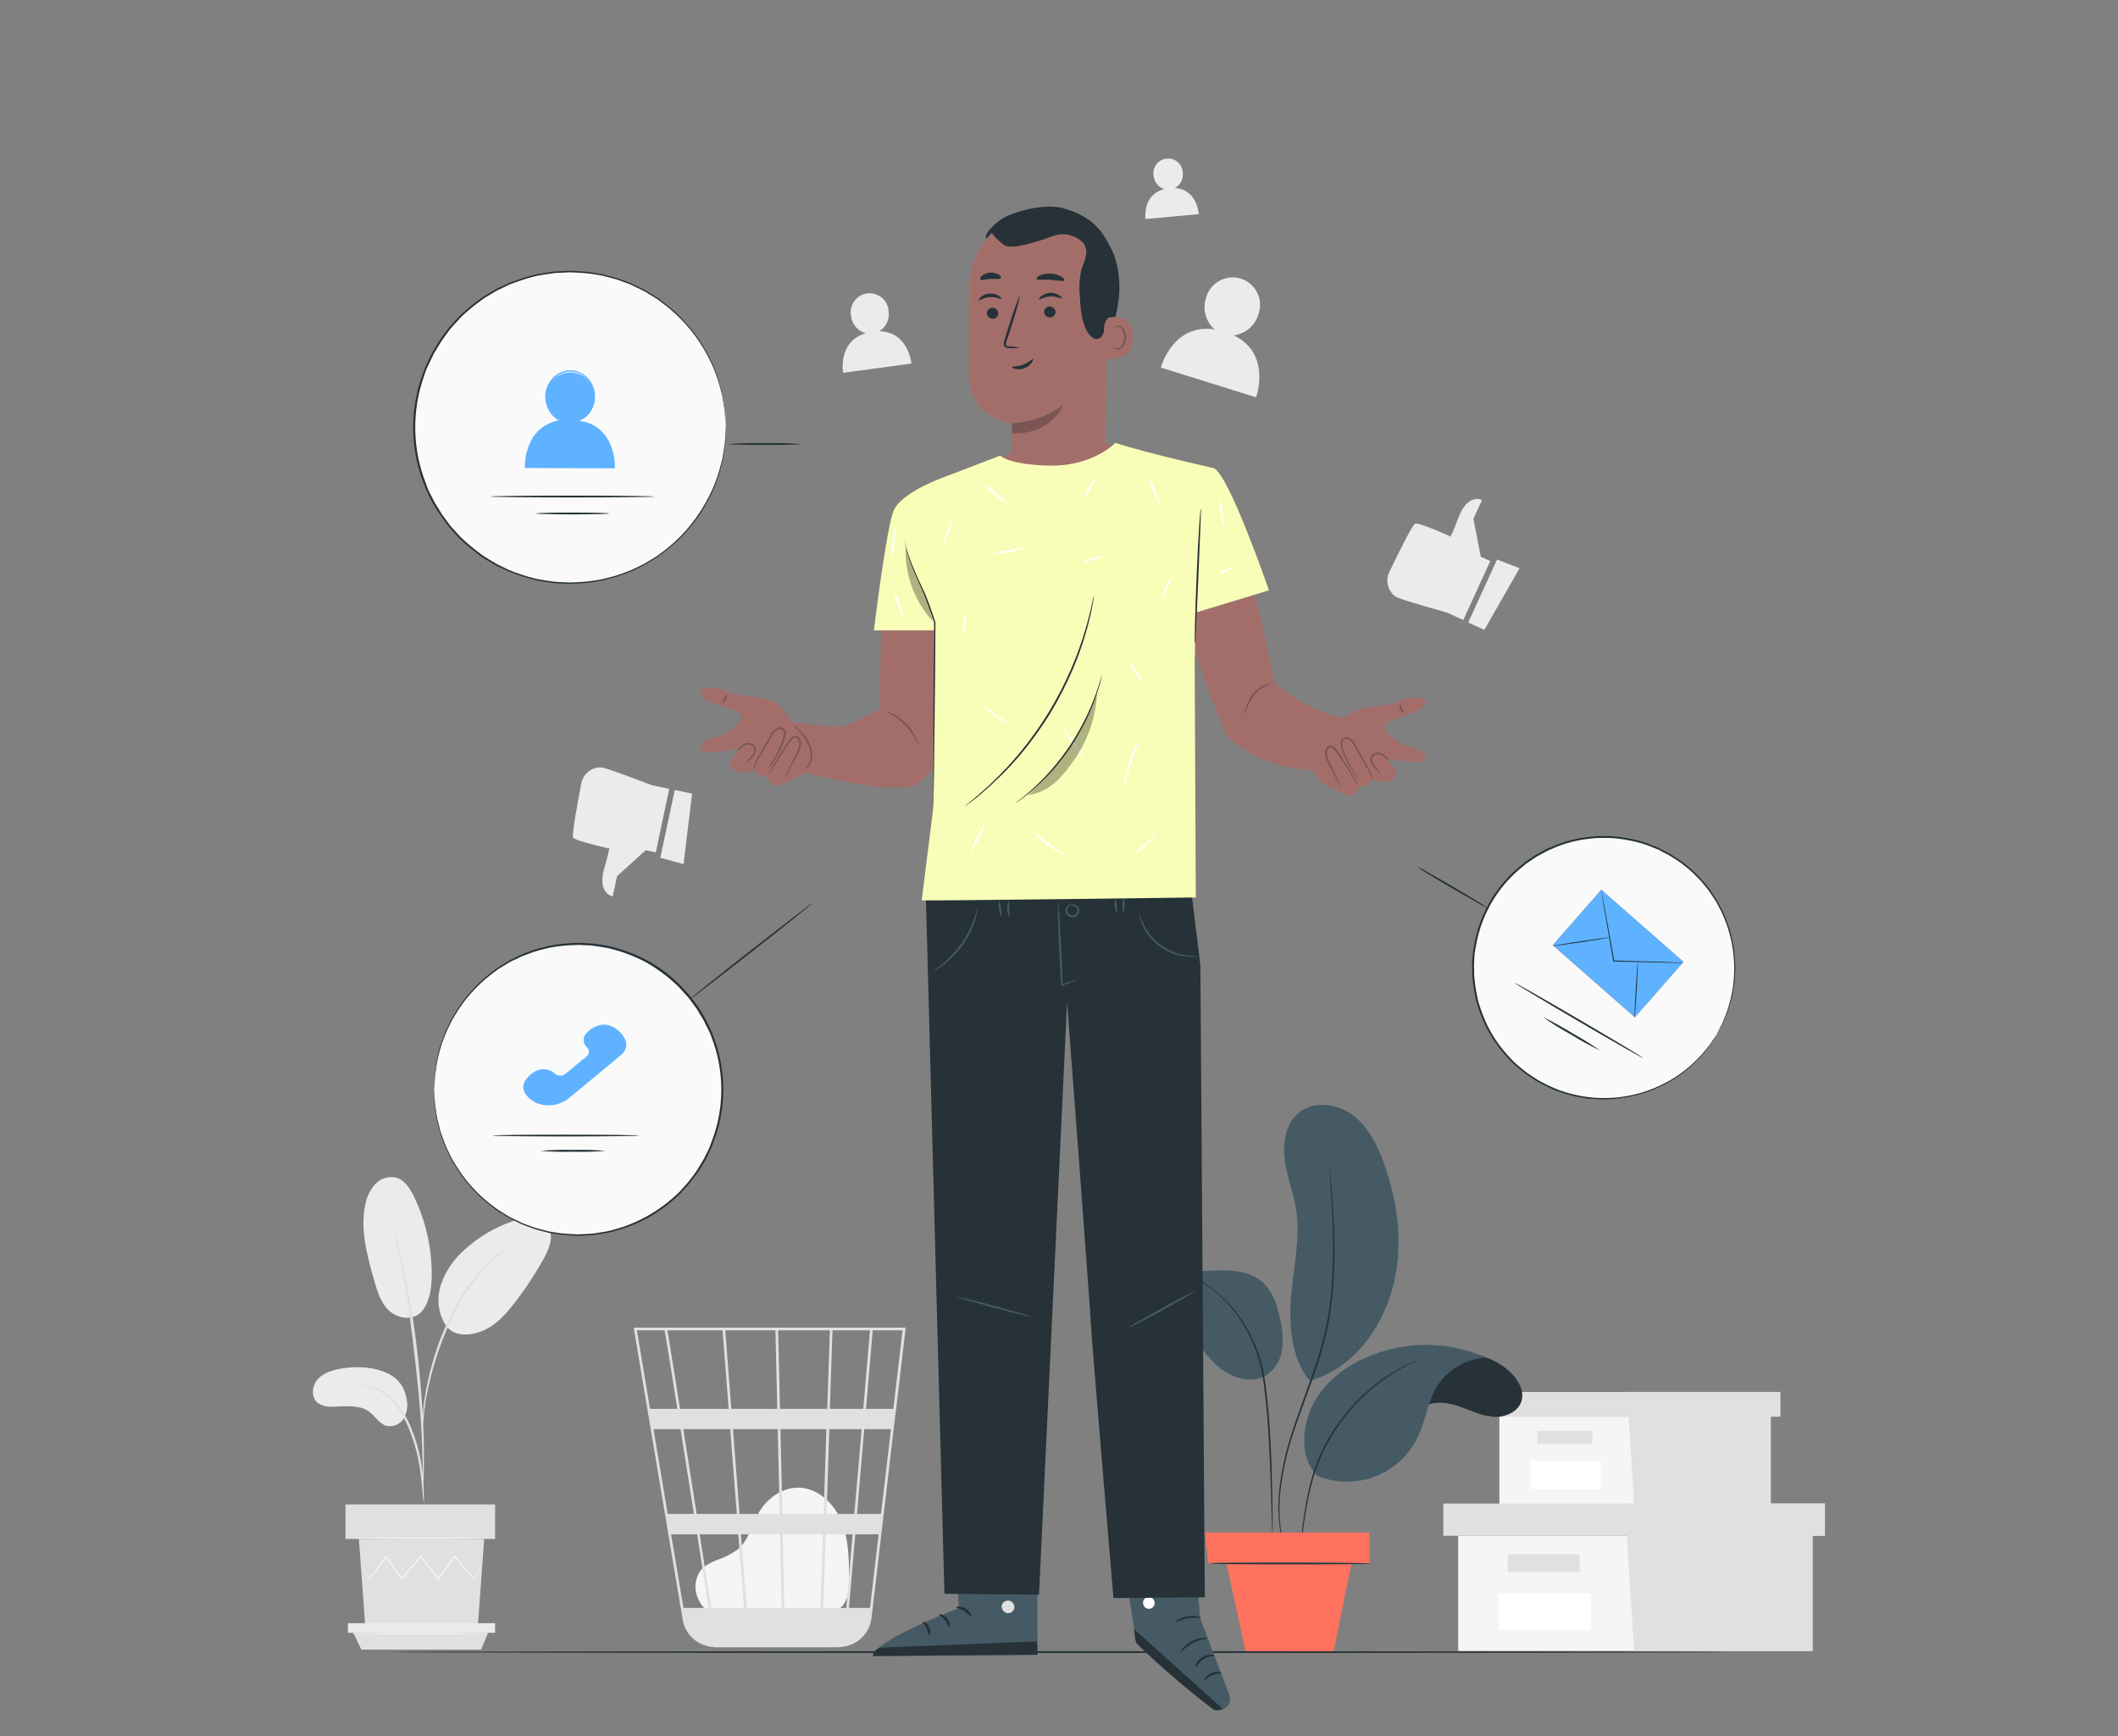 <svg width="610" height="500" viewBox="0 0 610 500" fill="none" xmlns="http://www.w3.org/2000/svg">
<rect x="0" y="0" width="610" height="500" fill="#808080" stroke="none"/>
<path d="M112.22 395.81C108.01 393.63 103.05 393.35 98.37 394.12C95.86 394.54 93.24 395.29 91.53 397.18C89.82 399.07 89.53 402.39 91.46 404.01C92.725 404.867 94.249 405.256 95.77 405.11C99.43 405.06 103.5 404.42 106.42 406.62C108.09 407.88 109.2 409.97 111.2 410.62C112.198 410.849 113.244 410.748 114.18 410.331C115.116 409.914 115.892 409.205 116.39 408.31C117.338 406.475 117.549 404.346 116.98 402.36C116.746 400.975 116.195 399.662 115.369 398.526C114.543 397.389 113.465 396.46 112.22 395.81Z" fill="#EBEBEB"/>
<path d="M121.88 377.17C119.3 380.85 114.29 379.63 111.97 377.39C109.65 375.15 108.67 371.89 107.77 368.78C105.77 361.69 103.68 354.25 105.19 347.02C105.566 344.829 106.538 342.785 108 341.11C108.736 340.278 109.678 339.655 110.731 339.304C111.785 338.953 112.912 338.886 114 339.11C116.52 339.77 118.09 342.25 119.22 344.6C122.564 351.546 124.317 359.151 124.35 366.86C124.35 370.44 123.94 374.2 121.92 377.16" fill="#EBEBEB"/>
<path d="M129 382.45C126.2 379.13 125.67 374.29 126.92 370.13C128.332 365.995 130.858 362.331 134.22 359.54C138.035 356.147 142.474 353.528 147.29 351.83C149.152 351.08 151.154 350.739 153.16 350.83C154.166 350.888 155.142 351.192 156.003 351.715C156.865 352.238 157.585 352.964 158.1 353.83C159.47 356.45 158.1 359.63 156.73 362.23C154.212 366.804 151.339 371.174 148.14 375.3C145.57 378.62 142.62 381.89 138.7 383.39C134.78 384.89 130.7 384.71 128.63 381.99" fill="#EBEBEB"/>
<path d="M122.05 432.68C121.909 432.134 121.832 431.574 121.82 431.01L121.37 426.45C121.151 424.201 120.817 421.965 120.37 419.75C119.769 417.056 118.953 414.414 117.93 411.85C116.943 409.292 115.596 406.887 113.93 404.71C112.567 402.934 110.825 401.485 108.83 400.47C107.48 399.797 106.032 399.344 104.54 399.13C103.977 399.103 103.417 399.023 102.87 398.89C103.431 398.825 103.998 398.825 104.56 398.89C106.094 398.993 107.597 399.369 109 400C111.099 400.988 112.941 402.45 114.38 404.27C116.128 406.482 117.537 408.942 118.56 411.57C119.597 414.161 120.407 416.838 120.98 419.57C121.415 421.806 121.712 424.067 121.87 426.34C122.02 428.28 122.07 429.85 122.1 430.94C122.15 431.52 122.133 432.104 122.05 432.68Z" fill="#E0E0E0"/>
<path d="M121.74 429.17C121.706 428.914 121.706 428.656 121.74 428.4C121.74 427.81 121.74 427.08 121.74 426.18C121.74 424.25 121.74 421.47 121.64 418.02C121.47 411.14 120.88 403.74 119.73 393.29C118.65 383.48 117.19 372.05 115.66 364.62C115.33 362.93 115 361.41 114.66 360.08C114.32 358.75 114.1 357.59 113.86 356.66C113.62 355.73 113.48 355.07 113.34 354.51C113.267 354.259 113.22 354.001 113.2 353.74C113.327 353.968 113.418 354.214 113.47 354.47C113.64 355.03 113.86 355.73 114.12 356.59C114.38 357.45 114.7 358.66 115.03 359.99C115.36 361.32 115.74 362.83 116.11 364.52C118.003 373.305 119.432 382.184 120.39 391.12C121.53 401.59 122.05 411.12 122.1 418.02C122.1 421.46 122.1 424.26 121.98 426.18C121.92 427.09 121.88 427.82 121.84 428.4C121.832 428.659 121.799 428.917 121.74 429.17Z" fill="#E0E0E0"/>
<path d="M121.69 410.8C121.627 410.028 121.627 409.252 121.69 408.48C121.821 406.376 122.058 404.28 122.4 402.2C122.889 399.114 123.557 396.059 124.4 393.05C125.397 389.347 126.678 385.727 128.23 382.22C130.883 375.758 134.688 369.832 139.46 364.73C140.29 363.858 141.171 363.036 142.1 362.27C142.51 361.93 142.87 361.59 143.23 361.32L144.23 360.61C144.862 360.141 145.531 359.723 146.23 359.36C143.978 361.126 141.84 363.033 139.83 365.07C135.198 370.212 131.478 376.106 128.83 382.5C127.31 385.984 126.024 389.565 124.98 393.22C123.98 396.59 123.31 399.68 122.81 402.28C122.31 404.88 122.14 407 122 408.5C121.961 409.274 121.857 410.043 121.69 410.8Z" fill="#E0E0E0"/>
<path d="M139.45 443.21L137.61 468.44H105.2L103.36 443.21H139.45Z" fill="#E0E0E0"/>
<path d="M142.59 433.27H99.5V443.21H142.59V433.27Z" fill="#E0E0E0"/>
<path d="M142.58 467.47V470.23H140.56H100.21V467.47H142.58Z" fill="#EBEBEB"/>
<path d="M138.57 475.08L140.56 470.23H101.75L104.07 475.08H138.57Z" fill="#E0E0E0"/>
<path d="M104 451.46L104.16 451.69L104.64 452.33L106.53 454.75L106.61 454.85L106.69 454.74L111.33 448.33H111L115.57 454.79L115.71 454.99L115.87 454.8L121.29 448.36H121L121.29 448.73L126.14 454.8L126.3 455L126.45 454.79L131 448.33H130.73L136.36 454.74L136.46 454.86L136.53 454.73C137.27 453.48 137.87 452.49 138.29 451.73L138.75 450.94C138.808 450.854 138.851 450.76 138.88 450.66C138.811 450.737 138.751 450.821 138.7 450.91C138.56 451.11 138.4 451.36 138.2 451.67L136.35 454.57H136.52L131 448.12L130.86 447.96L130.73 448.13L126.12 454.57H126.43L121.6 448.49C121.5 448.36 121.4 448.23 121.3 448.12L121.15 447.92L120.99 448.11L115.59 454.57H115.89L111.28 448.14L111.15 447.95L111.01 448.14C109.19 450.75 107.63 452.96 106.47 454.62H106.64L104.64 452.26L104.12 451.65C104 451.52 104 451.45 104 451.46Z" fill="#F5F5F5"/>
<path d="M102.91 443C102.91 443.12 111.03 443.21 121.05 443.21C131.07 443.21 139.18 443.12 139.18 443C139.18 442.88 131.06 442.8 121.05 442.8C111.04 442.8 102.91 442.93 102.91 443Z" fill="#F5F5F5"/>
<path d="M101.27 470.5C101.27 470.61 110.1 470.7 120.98 470.7C131.86 470.7 140.69 470.61 140.69 470.5C140.69 470.39 131.87 470.3 120.98 470.3C110.09 470.3 101.27 470.39 101.27 470.5Z" fill="#F5F5F5"/>
<path d="M355.33 96.57C356.967 96.371 358.51 95.697 359.769 94.63C361.027 93.564 361.945 92.153 362.41 90.57C362.787 89.562 362.954 88.488 362.901 87.414C362.849 86.339 362.578 85.287 362.105 84.32C361.632 83.354 360.966 82.495 360.149 81.794C359.333 81.094 358.382 80.568 357.355 80.248C356.327 79.928 355.246 79.82 354.176 79.933C353.106 80.045 352.07 80.374 351.132 80.9C350.193 81.427 349.372 82.139 348.718 82.993C348.065 83.848 347.592 84.827 347.33 85.87C346.81 87.45 346.771 89.149 347.218 90.751C347.665 92.353 348.577 93.787 349.84 94.87C337.68 93.06 334.34 105.87 334.34 105.87L361.77 114.42C361.77 114.42 366.31 101.84 355.33 96.57Z" fill="#EBEBEB"/>
<path d="M338.38 54.17C339.15 53.739 339.776 53.091 340.181 52.307C340.587 51.523 340.753 50.638 340.66 49.76C340.642 49.182 340.505 48.614 340.259 48.092C340.014 47.568 339.663 47.101 339.23 46.718C338.797 46.335 338.291 46.045 337.741 45.865C337.192 45.685 336.612 45.62 336.036 45.672C335.461 45.725 334.902 45.895 334.394 46.171C333.887 46.447 333.441 46.825 333.085 47.28C332.728 47.734 332.468 48.258 332.321 48.816C332.174 49.376 332.143 49.959 332.23 50.53C332.299 51.417 332.629 52.264 333.179 52.964C333.729 53.663 334.474 54.184 335.32 54.46C328.93 56.06 329.91 63.08 329.91 63.08L345.24 61.67C345.24 61.67 344.9 54.52 338.38 54.17Z" fill="#EBEBEB"/>
<path d="M253.25 95.42C254.216 94.82 254.985 93.95 255.461 92.917C255.938 91.884 256.101 90.734 255.93 89.61C255.886 88.858 255.688 88.123 255.346 87.451C255.005 86.779 254.529 86.185 253.948 85.706C253.366 85.226 252.692 84.872 251.968 84.666C251.243 84.46 250.483 84.405 249.737 84.506C248.99 84.607 248.272 84.861 247.628 85.252C246.984 85.643 246.428 86.163 245.995 86.78C245.561 87.396 245.26 88.095 245.109 88.834C244.959 89.572 244.962 90.333 245.12 91.07C245.256 92.211 245.727 93.286 246.475 94.158C247.223 95.031 248.213 95.661 249.32 95.97C241.18 98.39 242.83 107.37 242.83 107.37L262.49 104.7C262.49 104.7 261.66 95.5 253.25 95.42Z" fill="#EBEBEB"/>
<path d="M429.2 161.59L426.49 160.35L424.35 149.42L426.82 144.01C426.82 144.01 422.75 141.84 420.01 149.14C417.27 156.44 417.56 154.4 417.56 154.4C417.56 154.4 408.65 150.4 407.56 150.81C406.77 151.12 402.49 159.81 400.21 164.58C399.624 165.709 399.433 167.002 399.666 168.252C399.9 169.503 400.545 170.639 401.5 171.48C401.775 171.707 402.077 171.898 402.4 172.05C404.61 173.05 416.76 176.43 416.76 176.43L421.44 178.57L429.2 161.59Z" fill="#EBEBEB"/>
<path d="M437.63 163.65L427.5 181.4L422.86 179.28L431.16 161.14L437.63 163.65Z" fill="#EBEBEB"/>
<path d="M188.872 245.484L185.962 244.864L177.712 252.344L176.472 258.154C176.472 258.154 171.912 257.474 174.062 249.974C176.212 242.474 175.232 244.294 175.232 244.294C175.232 244.294 165.692 242.214 165.072 241.214C164.622 240.484 166.392 230.944 167.392 225.774C167.597 224.519 168.214 223.368 169.147 222.504C170.08 221.64 171.275 221.112 172.542 221.004C172.897 220.99 173.253 221.016 173.602 221.084C175.982 221.594 187.742 226.134 187.742 226.134L192.742 227.214L188.872 245.484Z" fill="#EBEBEB"/>
<path d="M196.862 248.864L199.332 228.564L194.342 227.504L190.172 247.014L196.862 248.864Z" fill="#EBEBEB"/>
<path d="M431.83 407.98V433.4H469H509.99V407.98H431.83Z" fill="#F5F5F5"/>
<path d="M428.55 400.88V407.98H512.73V400.88H469H428.55Z" fill="#E0E0E0"/>
<path d="M470.64 433.4H509.99V407.98H512.73V400.88H469V407.32L470.64 433.4Z" fill="#E0E0E0"/>
<path d="M458.61 412.08H442.76V415.91H458.61V412.08Z" fill="#E0E0E0"/>
<path d="M461.07 420.69H440.72V428.77H461.07V420.69Z" fill="white"/>
<path d="M419.97 442.29V475.47H468.5H522.02V442.29H419.97Z" fill="#F5F5F5"/>
<path d="M415.69 433.01V442.29H525.59V433.01H468.5H415.69Z" fill="#E0E0E0"/>
<path d="M470.64 475.47H522.02V442.29H525.59V433.01H468.5V441.43L470.64 475.47Z" fill="#E0E0E0"/>
<path d="M454.94 447.64H434.24V452.64H454.94V447.64Z" fill="#E0E0E0"/>
<path d="M458.15 458.88H431.58V469.43H458.15V458.88Z" fill="white"/>
<path d="M203.87 464.22C202.19 462.79 198.46 458.22 201.34 452.95C202.4 451.01 204.64 450.05 206.67 449.2C208.756 448.499 210.725 447.488 212.51 446.2C215.67 443.51 216.51 439.04 218.65 435.44C221.06 431.32 225.56 428.23 230.32 428.44C235.77 428.69 240.32 433.14 242.37 438.21C244.42 443.28 244.51 448.92 244.55 454.4C244.55 457.4 244.44 460.85 242.21 462.89C240.16 464.78 237.07 464.8 234.3 464.72L204.52 463.8" fill="#F5F5F5"/>
<path d="M260.82 382.34H182.51L196.62 466.45C196.908 468.203 197.69 469.839 198.872 471.165C200.055 472.491 201.591 473.454 203.3 473.94L203.58 474.02C203.81 474.08 204.03 474.15 204.27 474.2C204.798 474.301 205.333 474.361 205.87 474.38V474.46L206.25 474.4H241.15C241.794 474.398 242.437 474.335 243.07 474.21C245.107 473.897 246.986 472.924 248.418 471.441C249.85 469.958 250.757 468.047 251 466L257.8 408L258.11 405.7L260.81 382.7L260.82 382.34ZM246.05 436H238.05L238.86 411.59H248.17L246.05 436ZM248.91 411.59H256.6L253.74 436H246.83L248.91 411.59ZM225.91 463.07L225.42 441.86H237L236.29 463.07H225.91ZM213.4 441.86H224.65L225.13 463.07H215.09L213.4 441.86ZM214.27 463.07H204.84C203.95 457.34 202.78 449.9 201.52 441.86H212.62L214.27 463.07ZM213 436L211.1 411.59H224L224.56 436H213ZM225.34 436L224.78 411.59H238L237.23 436H225.34ZM224.64 405.74L224.12 383.13H239L238.25 405.74H224.64ZM223.86 405.74H210.63L208.88 383.13H223.33L223.86 405.74ZM209.86 405.74H195.86C195.36 402.62 194.86 399.66 194.47 397C193.01 387.86 192.47 384.43 192.16 383.13H208.1L209.86 405.74ZM210.31 411.59L212.21 436H200.64C200.25 433.53 199.86 431 199.46 428.51C198.56 422.75 197.65 416.99 196.8 411.59H210.31ZM199.85 436H192.3L188.2 411.59H196C197.2 419.13 198.52 427.52 199.85 436ZM200.77 441.86C201.93 449.2 203.06 456.43 204.1 463.07H196.84L193.28 441.86H200.77ZM237.11 463.07L237.81 441.86H245.55L243.73 463.07H237.11ZM239.01 405.74L239.77 383.13H250.56L248.63 405.74H239.01ZM191.43 383.13C191.74 384.77 193.17 393.66 195.08 405.74H187.22L183.43 383.13H191.43ZM250.57 463.07H244.51L246.33 441.86H253.05L250.57 463.07ZM257.29 405.74H249.41L251.34 383.13H259.94L257.29 405.74Z" fill="#E0E0E0"/>
<path d="M435.08 395.29C432.724 393.026 429.836 391.391 426.683 390.536C423.529 389.681 420.212 389.632 417.035 390.395C413.858 391.158 410.924 392.708 408.502 394.902C406.081 397.096 404.251 399.863 403.18 402.95L405.49 411.88C406.37 408.88 408.25 405.88 411.16 404.64C414.07 403.4 417.68 404.08 420.77 405.21C423.86 406.34 426.91 407.84 430.19 408.04C433.47 408.24 437.19 406.68 438.19 403.54C439.09 400.59 437.31 397.44 435.08 395.29Z" fill="#263238"/>
<path d="M379.46 425.08C374.64 420.5 374.88 412.52 377.29 406.33C379.7 400.14 384.94 395.33 390.8 392.23C396.521 389.223 402.849 387.55 409.309 387.336C415.769 387.123 422.193 388.376 428.1 391C425.208 391.124 422.391 391.955 419.896 393.421C417.401 394.888 415.304 396.944 413.79 399.41C411.15 403.79 410.56 409.12 408.38 413.75C405.917 418.973 401.548 423.055 396.17 425.158C390.792 427.262 384.813 427.226 379.46 425.06" fill="#455A64"/>
<path d="M377.14 397.56C371.81 391.26 371.14 381.15 371.88 372.93C372.62 364.71 374.57 356.44 373.28 348.28C372.51 343.45 370.63 338.84 370 333.99C369.37 329.14 370.27 323.66 374 320.52C378.32 316.93 385.13 317.78 389.62 321.15C394.11 324.52 396.72 329.84 398.62 335.15C402.8 346.77 404.33 359.66 400.9 371.53C397.47 383.4 389.43 394 377.61 397.56" fill="#455A64"/>
<path d="M374.58 449.25C374.565 449.01 374.565 448.77 374.58 448.53C374.58 448.05 374.58 447.35 374.58 446.44C374.65 444.64 374.82 442.02 375.23 438.81C375.707 435.052 376.391 431.323 377.28 427.64C378.384 423.115 380.1 418.762 382.38 414.7C384.662 410.644 387.462 406.903 390.71 403.57C393.353 400.84 396.284 398.402 399.45 396.3C400.78 395.38 402.07 394.68 403.18 394.03C404.29 393.38 405.31 392.94 406.12 392.55L408.04 391.74C408.26 391.64 408.487 391.557 408.72 391.49C408.517 391.619 408.303 391.729 408.08 391.82L406.2 392.71C405.4 393.12 404.42 393.63 403.3 394.25C402.18 394.87 400.93 395.63 399.62 396.56C392.667 401.307 386.898 407.589 382.76 414.92C377.86 423.5 376.51 432.53 375.54 438.86C375.1 442.05 374.87 444.65 374.75 446.45L374.63 448.53C374.636 448.771 374.619 449.012 374.58 449.25Z" fill="#263238"/>
<path d="M321.16 379.24C323.74 375.67 330.16 374.64 334.16 376.42C338.16 378.2 341.16 381.73 343.78 385.26C346.4 388.79 348.99 392.5 352.65 394.95C356.31 397.4 361.42 398.29 365.06 395.82C366.224 394.956 367.2 393.862 367.925 392.607C368.651 391.351 369.112 389.96 369.28 388.52C369.607 385.638 369.41 382.722 368.7 379.91C367.83 375.77 366.41 371.45 363.09 368.81C359.4 365.88 354.28 365.74 349.56 365.9C344.15 366.07 338.66 366.48 333.56 368.35C328.46 370.22 323.3 374.28 321.15 379.24" fill="#455A64"/>
<path d="M366.38 441.34C366.367 441.271 366.367 441.199 366.38 441.13C366.38 440.96 366.38 440.75 366.38 440.49C366.38 439.89 366.33 439.08 366.29 438.04C366.23 435.87 366.14 432.8 366.03 429.04C365.92 425.28 365.76 420.7 365.48 415.68C365.2 410.66 364.83 405.13 364.07 399.38C363.742 396.584 363.194 393.819 362.43 391.11C361.652 388.61 360.648 386.187 359.43 383.87C358.335 381.764 357.06 379.757 355.62 377.87C354.352 376.237 352.958 374.705 351.45 373.29C349.243 371.272 346.753 369.588 344.06 368.29C343.57 368.07 343.15 367.85 342.78 367.7L341.78 367.33L341.19 367.09L340.99 366.99C340.99 366.99 341.07 366.99 341.2 367.04L341.81 367.24L342.81 367.58C343.2 367.72 343.63 367.93 344.12 368.14C346.872 369.41 349.411 371.097 351.65 373.14C353.184 374.553 354.605 376.084 355.9 377.72C358.985 381.726 361.353 386.236 362.9 391.05C363.682 393.779 364.237 396.569 364.56 399.39C365.33 405.17 365.69 410.7 365.95 415.73C366.21 420.76 366.32 425.29 366.4 429.1C366.48 432.91 366.51 435.99 366.52 438.1V440.55C366.52 440.81 366.52 441.02 366.52 441.19C366.476 441.243 366.429 441.293 366.38 441.34Z" fill="#263238"/>
<path d="M369.93 445.81C369.463 444.426 369.102 443.009 368.85 441.57C368.164 437.635 368.009 433.626 368.39 429.65C368.998 423.767 370.263 417.971 372.16 412.37C374.16 406.01 376.93 399.22 379.28 391.92C380.441 388.373 381.39 384.76 382.12 381.1C382.772 377.684 383.24 374.236 383.52 370.77C383.968 364.898 384.075 359.005 383.84 353.12C383.67 348.12 383.4 344.03 383.23 341.22C383.15 339.83 383.09 338.75 383.04 337.98C383.04 337.63 383.04 337.35 383.04 337.14C383.027 337.044 383.027 336.946 383.04 336.85C383.066 336.942 383.082 337.035 383.09 337.13C383.09 337.35 383.09 337.62 383.17 337.97C383.23 338.74 383.33 339.82 383.44 341.2C383.66 344.01 383.98 348.08 384.19 353.11C384.473 359.009 384.4 364.92 383.97 370.81C383.695 374.289 383.235 377.751 382.59 381.18C381.858 384.856 380.909 388.486 379.75 392.05C377.39 399.38 374.63 406.16 372.58 412.49C370.677 418.062 369.393 423.827 368.75 429.68C368.339 433.63 368.443 437.617 369.06 441.54C369.3 442.92 369.52 443.99 369.72 444.7C369.8 445.04 369.86 445.32 369.91 445.52C369.931 445.615 369.937 445.713 369.93 445.81Z" fill="#263238"/>
<path d="M394.41 450.27H348.04L346.99 441.34H394.41V450.27Z" fill="#FF725E"/>
<path d="M353.02 449.25L358.82 476.02H384.01L389.43 449.25H353.02Z" fill="#FF725E"/>
<path d="M394.41 450.27C394.41 450.39 384.21 450.46 371.64 450.43C359.07 450.4 348.88 450.26 348.88 450.14C348.88 450.02 359.07 449.95 371.64 449.98C384.21 450.01 394.41 450.15 394.41 450.27Z" fill="#455A64"/>
<path d="M394.82 450.31C394.82 450.43 384.39 450.53 371.53 450.53C358.67 450.53 348.23 450.43 348.23 450.31C348.23 450.19 358.66 450.09 371.53 450.09C384.4 450.09 394.82 450.18 394.82 450.31Z" fill="#263238"/>
<path d="M497.84 475.79C497.84 475.94 411.5 476.05 305.01 476.05C198.52 476.05 112.16 475.94 112.16 475.79C112.16 475.64 198.48 475.53 305.01 475.53C411.54 475.53 497.84 475.65 497.84 475.79Z" fill="#263238"/>
<path d="M343.26 437.26L345.65 466.06L354.11 488.28C354.249 488.66 354.309 489.065 354.288 489.469C354.267 489.873 354.164 490.269 353.985 490.633C353.807 490.996 353.556 491.32 353.25 491.584C352.943 491.848 352.586 492.048 352.2 492.17C351.75 492.308 351.273 492.336 350.81 492.25C350.347 492.165 349.911 491.969 349.54 491.68C344.71 487.94 327.29 474.2 327.1 472.41C326.85 470.09 322.41 441.78 322.41 441.78L343.26 437.26Z" fill="#455A64"/>
<path d="M352.2 492.17L326.62 469.17L326.87 471.3C327.04 472.47 327.06 473.1 327.87 473.83C334.662 480.358 341.82 486.495 349.31 492.21C350.09 492.82 351.31 492.52 352.24 492.21L352.2 492.17Z" fill="#263238"/>
<path d="M331.66 460.15C332.039 460.373 332.323 460.727 332.458 461.146C332.593 461.564 332.568 462.018 332.39 462.42C332.183 462.81 331.834 463.105 331.415 463.245C330.996 463.384 330.539 463.358 330.14 463.17C329.736 462.934 329.435 462.557 329.295 462.112C329.154 461.666 329.184 461.184 329.38 460.76C329.637 460.376 330.033 460.107 330.485 460.01C330.936 459.913 331.408 459.996 331.8 460.24" fill="white"/>
<path d="M344.31 480.31C344.901 479.337 345.675 478.488 346.59 477.81C348.18 476.81 349.81 477.01 349.83 476.81C349.85 476.61 349.46 476.55 348.78 476.52C347.884 476.52 347.007 476.773 346.249 477.251C345.492 477.729 344.885 478.411 344.5 479.22C344.23 479.87 344.23 480.3 344.31 480.31Z" fill="#263238"/>
<path d="M346.76 483.94C346.91 484.05 347.76 483.02 349.17 482.44C350.078 482.161 351.003 481.941 351.94 481.78C352.01 481.62 350.56 481.16 348.94 481.85C347.32 482.54 346.6 483.88 346.76 483.94Z" fill="#263238"/>
<path d="M340 475.79C340.15 475.91 341.41 474.31 343.57 473.21C345.73 472.11 347.74 471.96 347.73 471.76C347.72 471.56 345.58 471.43 343.28 472.65C340.98 473.87 339.83 475.72 340 475.79Z" fill="#263238"/>
<path d="M338.51 467.09C338.61 467.26 340.13 466.43 342.18 466.09C344.23 465.75 345.93 466.09 345.97 465.94C346.01 465.79 344.3 465.12 342.09 465.46C339.88 465.8 338.41 467 338.51 467.09Z" fill="#263238"/>
<path d="M337.6 458.66C337.7 458.82 339.2 457.66 341.39 457.56C343.58 457.46 345.22 458.28 345.3 458.11C345.38 457.94 344.99 457.72 344.3 457.41C343.373 457.013 342.365 456.845 341.36 456.92C340.352 456.992 339.376 457.3 338.51 457.82C337.85 458.23 337.55 458.6 337.6 458.66Z" fill="#263238"/>
<path d="M341.17 456C341.227 455.635 341.199 455.262 341.09 454.91C340.894 453.921 340.499 452.982 339.93 452.15C339.565 451.507 338.999 451.001 338.32 450.71C338.088 450.633 337.839 450.63 337.606 450.702C337.373 450.773 337.168 450.916 337.02 451.11C336.75 451.505 336.636 451.986 336.7 452.46C336.869 453.418 337.367 454.288 338.108 454.92C338.849 455.551 339.786 455.905 340.76 455.92C341.718 455.917 342.654 455.631 343.449 455.097C344.245 454.563 344.864 453.806 345.23 452.92C345.317 452.695 345.356 452.454 345.344 452.213C345.332 451.971 345.269 451.735 345.16 451.52C345.026 451.314 344.829 451.156 344.599 451.069C344.368 450.983 344.116 450.973 343.88 451.04C343.187 451.263 342.568 451.671 342.09 452.22C341.375 452.924 340.793 453.751 340.37 454.66C340.19 454.967 340.075 455.307 340.03 455.66C340.66 454.499 341.459 453.438 342.4 452.51C342.838 452.053 343.38 451.71 343.98 451.51C344.109 451.471 344.247 451.476 344.373 451.523C344.5 451.57 344.607 451.656 344.68 451.77C344.747 451.914 344.782 452.071 344.782 452.23C344.782 452.389 344.747 452.546 344.68 452.69C344.347 453.451 343.803 454.1 343.111 454.559C342.419 455.018 341.61 455.269 340.78 455.28C339.957 455.264 339.164 454.969 338.53 454.444C337.896 453.919 337.459 453.195 337.29 452.39C337.239 452.062 337.303 451.727 337.47 451.44C337.549 451.33 337.662 451.247 337.791 451.204C337.92 451.161 338.06 451.16 338.19 451.2C338.761 451.451 339.242 451.869 339.57 452.4C340.315 453.494 340.857 454.713 341.17 456Z" fill="#263238"/>
<path d="M275.08 438.75L276.14 463.13C276.14 463.13 251.72 472.4 251.48 476.93L298.82 476.56L298.72 438.5L275.08 438.75Z" fill="#455A64"/>
<path d="M290.77 461C291.227 461.131 291.619 461.428 291.869 461.834C292.119 462.239 292.208 462.722 292.12 463.19C292.003 463.651 291.714 464.049 291.312 464.302C290.91 464.555 290.426 464.644 289.96 464.55C289.47 464.416 289.05 464.1 288.785 463.667C288.519 463.235 288.428 462.717 288.53 462.22C288.702 461.751 289.049 461.367 289.499 461.149C289.948 460.93 290.465 460.895 290.94 461.05" fill="#E0E0E0"/>
<path d="M298.82 476.56L298.66 472.72L253.33 474.51C253.33 474.51 251.23 475.45 251.48 476.93L298.82 476.56Z" fill="#263238"/>
<path d="M275.37 462.9C275.37 463.13 276.54 463.22 277.68 463.96C278.82 464.7 279.44 465.66 279.68 465.57C279.92 465.48 279.54 464.14 278.14 463.28C276.74 462.42 275.32 462.68 275.37 462.9Z" fill="#263238"/>
<path d="M270.42 465C270.42 465.22 271.42 465.61 272.17 466.58C272.92 467.55 273.17 468.58 273.43 468.58C273.69 468.58 273.79 467.26 272.78 466.07C271.77 464.88 270.43 464.77 270.42 465Z" fill="#263238"/>
<path d="M267.65 471C267.86 471 268.17 469.89 267.57 468.62C266.97 467.35 265.88 466.87 265.78 467.06C265.68 467.25 266.36 467.93 266.84 468.97C267.32 470.01 267.42 470.93 267.65 471Z" fill="#263238"/>
<path d="M275.75 457.31C275.84 457.52 276.9 457.2 278.21 457.31C279.52 457.42 280.54 457.8 280.66 457.6C280.78 457.4 279.79 456.6 278.25 456.51C276.71 456.42 275.63 457.13 275.75 457.31Z" fill="#263238"/>
<path d="M266.64 257.49C266.66 259 272 459 272 459L299.24 459.26L307.33 288.62C307.33 288.62 314.26 380.34 314.26 382.32C314.26 384.3 320.68 460.24 320.68 460.24L347 460L345.72 278L342.41 250.93L266.64 257.49Z" fill="#263238"/>
<path d="M310.38 282.13C310.005 282.349 309.606 282.523 309.19 282.65C308.41 282.95 307.28 283.37 305.88 283.86L305.62 283.96V283.67C305.46 281.2 305.27 277.9 305.1 274.29C304.91 270.37 304.78 266.82 304.71 264.29C304.71 263 304.66 261.96 304.66 261.24C304.629 260.866 304.649 260.489 304.72 260.12C304.82 260.482 304.874 260.855 304.88 261.23C304.95 261.95 305.03 262.98 305.12 264.23C305.29 266.79 305.49 270.34 305.68 274.23C305.85 277.84 305.98 281.15 306.05 283.62L305.77 283.42C307.18 282.98 308.33 282.62 309.13 282.42C309.534 282.275 309.954 282.178 310.38 282.13Z" fill="#455A64"/>
<path d="M308.16 260.8C308.16 260.8 308.25 260.64 308.54 260.53C308.973 260.402 309.438 260.445 309.84 260.65C310.158 260.797 310.424 261.038 310.603 261.339C310.782 261.641 310.864 261.99 310.84 262.34C310.809 262.769 310.641 263.177 310.36 263.504C310.079 263.83 309.7 264.056 309.28 264.15C308.861 264.223 308.43 264.166 308.044 263.988C307.658 263.809 307.335 263.517 307.12 263.15C306.988 262.904 306.91 262.633 306.89 262.354C306.869 262.076 306.907 261.796 307.002 261.533C307.096 261.271 307.244 261.03 307.437 260.828C307.629 260.626 307.862 260.467 308.12 260.36C308.41 260.25 308.58 260.27 308.59 260.3C308.6 260.33 307.93 260.53 307.52 261.4C307.403 261.632 307.349 261.89 307.361 262.149C307.373 262.408 307.452 262.66 307.59 262.88C307.755 263.143 307.994 263.352 308.276 263.482C308.559 263.611 308.873 263.656 309.18 263.61C309.476 263.532 309.743 263.367 309.945 263.138C310.148 262.908 310.279 262.624 310.32 262.32C310.349 262.066 310.303 261.81 310.188 261.582C310.072 261.355 309.892 261.166 309.67 261.04C309.211 260.785 308.676 260.7 308.16 260.8Z" fill="#455A64"/>
<path d="M321.59 262.91C321.43 262.91 321.21 262.03 321.1 260.91C320.99 259.79 321.02 258.91 321.18 258.91C321.34 258.91 321.56 259.78 321.67 260.91C321.78 262.04 321.75 262.89 321.59 262.91Z" fill="#455A64"/>
<path d="M323.62 262.7C323.46 262.7 323.33 261.75 323.32 260.59C323.31 259.43 323.44 258.47 323.6 258.47C323.76 258.47 323.89 259.41 323.9 260.58C323.91 261.75 323.78 262.7 323.62 262.7Z" fill="#455A64"/>
<path d="M288.34 264.11C287.97 263.375 287.782 262.562 287.79 261.74C287.599 260.934 287.599 260.095 287.79 259.29C288.344 260.832 288.525 262.484 288.32 264.11H288.34Z" fill="#455A64"/>
<path d="M290.8 264.31C290.374 263.551 290.134 262.703 290.1 261.834C290.065 260.965 290.236 260.1 290.6 259.31C290.697 260.146 290.718 260.99 290.66 261.83C290.785 262.65 290.832 263.481 290.8 264.31Z" fill="#455A64"/>
<path d="M281.54 261.57C281.556 261.876 281.526 262.183 281.45 262.48C281.303 263.291 281.106 264.093 280.86 264.88C279.214 270.132 275.943 274.725 271.52 278C270.857 278.492 270.162 278.94 269.44 279.34C269.186 279.508 268.91 279.639 268.62 279.73C268.57 279.65 269.68 278.99 271.29 277.73C275.523 274.349 278.719 269.843 280.51 264.73C281.2 262.82 281.45 261.55 281.54 261.57Z" fill="#455A64"/>
<path d="M344.83 275.39C344.543 275.487 344.242 275.538 343.94 275.54C343.123 275.6 342.303 275.584 341.49 275.49C338.777 275.19 336.191 274.183 333.99 272.57C331.793 270.947 330.068 268.769 328.99 266.26C328.66 265.513 328.402 264.736 328.22 263.94C328.132 263.648 328.092 263.344 328.1 263.04C328.19 263.04 328.44 264.28 329.32 266.11C330.451 268.503 332.159 270.578 334.29 272.149C336.421 273.72 338.909 274.737 341.53 275.11C343.55 275.43 344.82 275.3 344.83 275.39Z" fill="#455A64"/>
<path d="M297.14 379.24C297.14 379.37 292.26 378.24 286.31 376.61C280.36 374.98 275.57 373.61 275.61 373.49C275.65 373.37 280.5 374.49 286.45 376.11C292.4 377.73 297.18 379.1 297.14 379.24Z" fill="#455A64"/>
<path d="M344.3 371.77C344.37 371.9 340.15 374.37 334.87 377.29C329.59 380.21 325.26 382.47 325.19 382.29C325.12 382.11 329.34 379.7 334.62 376.78C339.9 373.86 344.23 371.65 344.3 371.77Z" fill="#455A64"/>
<path d="M282.4 133.87L295.05 128.91L318.35 127.59L329.3 131.75L314.29 140.09L301.35 139.61L282.4 133.87Z" fill="#A36E6A"/>
<path d="M318.4 101.44C319.995 96.928 321.2 92.288 322 87.57C322.796 82.829 322.408 77.965 320.87 73.41C320.62 72.73 318.46 68.17 317.74 68.24C317.23 68.29 318.55 72.55 318.29 73C315.8 77.27 315.12 82.41 315.51 87.34C315.94 92.132 316.902 96.861 318.38 101.44" fill="#263238"/>
<path d="M291.45 130.32C291.45 126.94 291.54 121.89 291.52 121.89C291.5 121.89 279.92 120.72 279.17 109.23C278.81 103.68 278.99 92.23 279.27 81.8C279.43 76.418 281.607 71.292 285.369 67.439C289.131 63.587 294.203 61.288 299.58 61L300.69 60.95C312.69 61.01 319.34 71.24 318.94 83.23L318.32 129.88L310.74 134.88C304.25 142.61 291.48 140.41 291.45 130.32Z" fill="#A36E6A"/>
<path d="M291.45 121.89C296.758 121.594 301.87 119.783 306.18 116.67C306.18 116.67 302.98 125.23 291.45 124.8V121.89Z" fill="#7A5554"/>
<path d="M284.22 90.24C284.243 90.668 284.431 91.07 284.744 91.363C285.057 91.656 285.471 91.816 285.9 91.81C286.109 91.814 286.317 91.776 286.511 91.699C286.706 91.622 286.883 91.507 287.033 91.361C287.183 91.215 287.302 91.041 287.384 90.849C287.466 90.656 287.508 90.449 287.51 90.24C287.489 89.812 287.304 89.409 286.993 89.114C286.681 88.82 286.268 88.657 285.84 88.66C285.629 88.656 285.42 88.694 285.224 88.771C285.029 88.849 284.85 88.964 284.7 89.111C284.549 89.258 284.429 89.434 284.346 89.628C284.264 89.821 284.221 90.029 284.22 90.24Z" fill="#263238"/>
<path d="M281.92 86.43C282.13 86.63 283.33 85.65 285.1 85.56C286.87 85.47 288.2 86.28 288.38 86.06C288.56 85.84 288.25 85.58 287.66 85.2C286.867 84.71 285.94 84.479 285.01 84.54C284.088 84.596 283.208 84.946 282.5 85.54C282 85.94 281.81 86.34 281.92 86.43Z" fill="#263238"/>
<path d="M300.7 89.85C300.715 90.279 300.9 90.684 301.212 90.978C301.525 91.272 301.941 91.431 302.37 91.42C302.581 91.428 302.792 91.393 302.989 91.318C303.186 91.243 303.367 91.128 303.519 90.982C303.671 90.835 303.792 90.659 303.875 90.465C303.957 90.27 304 90.061 304 89.85C303.982 89.422 303.797 89.018 303.485 88.725C303.172 88.431 302.758 88.272 302.33 88.28C302.118 88.27 301.907 88.304 301.709 88.379C301.511 88.454 301.33 88.568 301.178 88.715C301.025 88.862 300.904 89.038 300.822 89.233C300.74 89.428 300.698 89.638 300.7 89.85Z" fill="#263238"/>
<path d="M299.26 86.23C299.48 86.43 300.67 85.45 302.44 85.36C304.21 85.27 305.55 86.08 305.73 85.86C305.91 85.64 305.59 85.38 305 85C304.21 84.509 303.288 84.275 302.36 84.33C301.434 84.386 300.551 84.736 299.84 85.33C299.32 85.74 299.16 86.14 299.26 86.23Z" fill="#263238"/>
<path d="M293.64 100.14C292.695 99.898 291.724 99.774 290.75 99.77C290.29 99.77 289.86 99.69 289.75 99.38C289.689 98.905 289.776 98.423 290 98L291.15 94.49C292.75 89.49 293.87 85.41 293.67 85.35C293.47 85.29 292.02 89.28 290.42 94.27C290.04 95.5 289.67 96.67 289.33 97.79C289.07 98.347 289.02 98.979 289.19 99.57C289.261 99.726 289.367 99.864 289.501 99.971C289.635 100.079 289.792 100.154 289.96 100.19C290.215 100.25 290.478 100.274 290.74 100.26C291.707 100.342 292.682 100.301 293.64 100.14Z" fill="#263238"/>
<path d="M298.53 80.28C298.73 80.75 300.48 80.43 302.53 80.58C304.58 80.73 306.33 81.2 306.58 80.76C306.69 80.54 306.38 80.11 305.68 79.68C304.749 79.152 303.711 78.844 302.643 78.779C301.575 78.715 300.506 78.897 299.52 79.31C298.8 79.66 298.44 80.06 298.53 80.28Z" fill="#263238"/>
<path d="M282.32 80.45C282.64 80.85 283.84 80.39 285.32 80.33C286.8 80.27 288.03 80.51 288.32 80.09C288.44 79.88 288.24 79.48 287.68 79.09C286.944 78.645 286.088 78.439 285.23 78.5C284.369 78.547 283.542 78.854 282.86 79.38C282.33 79.84 282.17 80.26 282.32 80.45Z" fill="#263238"/>
<path d="M318.39 91.75C318.58 91.65 326.16 88.99 326.33 96.87C326.5 104.75 318.56 103.28 318.54 103.06C318.52 102.84 318.39 91.75 318.39 91.75Z" fill="#A36E6A"/>
<path d="M320.88 100C320.88 100 321.02 100.1 321.26 100.2C321.581 100.327 321.939 100.327 322.26 100.2C323.09 99.88 323.76 98.54 323.77 97.12C323.78 96.429 323.633 95.745 323.34 95.12C323.257 94.882 323.118 94.667 322.935 94.493C322.753 94.32 322.532 94.192 322.29 94.12C322.131 94.083 321.964 94.103 321.818 94.176C321.672 94.249 321.556 94.37 321.49 94.52C321.39 94.74 321.44 94.89 321.4 94.91C321.36 94.93 321.23 94.78 321.28 94.45C321.324 94.255 321.429 94.08 321.58 93.95C321.797 93.785 322.069 93.71 322.34 93.74C322.675 93.8 322.988 93.948 323.246 94.17C323.505 94.391 323.699 94.678 323.81 95C324.162 95.672 324.344 96.421 324.34 97.18C324.34 98.77 323.54 100.27 322.41 100.63C322.199 100.693 321.976 100.709 321.759 100.676C321.541 100.644 321.333 100.563 321.15 100.44C320.9 100.21 320.85 100 320.88 100Z" fill="#7A5554"/>
<path d="M284.14 68.68C282.86 68 286.63 63.82 289.75 62.36C294.46 60.16 301.67 58.75 306.05 59.93C311.32 61.36 315.72 63.93 318.41 68.67C321.013 73.507 322.28 78.951 322.08 84.44C322.157 86.114 321.784 87.779 321 89.26C319.92 91.02 317.83 92.14 318 94.54C318.033 94.974 317.98 95.41 317.845 95.824C317.709 96.237 317.493 96.62 317.21 96.95C315.79 98.5 314.01 97.09 313.21 95.65C311.44 92.59 311.21 88.91 311.01 85.38C310.736 82.875 310.871 80.342 311.41 77.88C311.78 76.56 312.41 75.32 312.68 73.98C312.871 73.322 312.916 72.631 312.812 71.954C312.709 71.277 312.459 70.63 312.08 70.06C311.883 69.827 311.666 69.613 311.43 69.42C310.312 68.469 308.96 67.835 307.514 67.585C306.068 67.335 304.581 67.478 303.21 68C298.8 69.62 291.21 72.06 289.21 70.57C286.34 68.44 285.64 67.04 285.64 67.04L284.14 68.68Z" fill="#263238"/>
<path d="M291.47 105.71C291.42 105.84 291.76 106.12 292.47 106.27C293.346 106.44 294.254 106.357 295.084 106.029C295.915 105.701 296.635 105.143 297.16 104.42C297.54 103.85 297.6 103.42 297.47 103.36C297.34 103.3 296.31 104.36 294.68 105.02C293.05 105.68 291.56 105.42 291.47 105.71Z" fill="#263238"/>
<path d="M342.8 183C342.8 183 351.61 211.14 354.52 213.08C357.43 215.02 366.81 223.92 386.06 221.17L392.69 220.85L394.47 208.39C394.47 208.39 386.47 206.77 384.12 206.13C381 205.27 372.58 201.88 367.17 196.52C367.17 196.52 362.27 173.45 361.17 171.35L343.34 176.77L342.8 183Z" fill="#A36E6A"/>
<path d="M383.38 212.05C383.38 212.05 386.01 206.49 390.28 204.75C394.55 203.01 400.11 203.48 402.17 202.29C404.23 201.1 410.01 199.92 410.56 201.9C411.11 203.88 407.47 205.21 403.75 206.44C400.03 207.67 398.52 208.23 398.84 209.82C399.16 211.41 403.75 214.57 405.1 214.97C406.45 215.37 410.6 215.91 410.62 217.81C410.64 219.71 409.37 219.48 407.23 219.48C405.023 219.337 402.828 219.047 400.66 218.61C400.66 218.61 399.55 218.87 400.11 219.49C400.67 220.11 403.2 222.41 401.69 224C401.201 224.468 400.612 224.819 399.967 225.025C399.323 225.231 398.64 225.288 397.97 225.19L394.97 224.63C394.97 224.63 393.3 227.56 391.97 226.37C390.64 225.18 391.57 226.66 391.57 226.66C391.57 226.66 390.07 229.3 388.48 229.15C386.89 229 381.15 225.72 381.15 225.72L377.71 221.38L383.38 212.05Z" fill="#A36E6A"/>
<path d="M397.46 222.67C397.4 222.67 397.01 222.2 396.2 221.48C395.716 221.061 395.31 220.56 395 220C394.804 219.643 394.691 219.246 394.67 218.84C394.639 218.372 394.781 217.909 395.07 217.54C395.359 217.213 395.735 216.974 396.154 216.85C396.573 216.726 397.019 216.723 397.44 216.84C398.087 217.013 398.674 217.359 399.14 217.84C399.578 218.246 399.919 218.745 400.14 219.3C400.07 219.36 399.66 218.81 398.88 218.1C398.438 217.701 397.906 217.416 397.33 217.27C396.999 217.186 396.653 217.194 396.327 217.292C396.001 217.391 395.708 217.577 395.48 217.83C395.293 218.113 395.19 218.444 395.181 218.783C395.172 219.122 395.258 219.457 395.43 219.75C395.711 220.29 396.076 220.783 396.51 221.21C397.21 222 397.54 222.64 397.46 222.67Z" fill="#7A5554"/>
<path d="M391.12 224.33C390.853 224.064 390.621 223.765 390.43 223.44C390.02 222.84 389.43 221.97 388.77 220.86C387.987 219.557 387.317 218.188 386.77 216.77C386.404 215.918 386.178 215.013 386.1 214.09C386.098 213.817 386.152 213.547 386.259 213.296C386.365 213.045 386.522 212.818 386.72 212.63C386.947 212.452 387.215 212.334 387.5 212.286C387.785 212.239 388.077 212.265 388.35 212.36C389.293 212.785 390.035 213.559 390.42 214.52L391.74 216.85L393.95 220.85C394.532 221.71 394.934 222.68 395.13 223.7C395.168 223.986 395.141 224.276 395.05 224.55C394.99 224.74 394.93 224.82 394.91 224.81C394.969 224.452 394.969 224.088 394.91 223.73C394.639 222.76 394.199 221.846 393.61 221.03L391.3 217.13L390 214.77C389.55 213.98 389.06 213.11 388.22 212.86C388.023 212.769 387.805 212.734 387.59 212.759C387.375 212.783 387.171 212.867 387 213C386.856 213.139 386.743 213.305 386.665 213.489C386.588 213.673 386.549 213.87 386.55 214.07C386.623 214.93 386.829 215.773 387.16 216.57C387.688 217.975 388.32 219.338 389.05 220.65C390.34 222.93 391.19 224.28 391.12 224.33Z" fill="#7A5554"/>
<path d="M386.21 226.65C385.987 226.368 385.796 226.063 385.64 225.74C385.3 225.14 384.83 224.26 384.26 223.17C383.69 222.08 383.01 220.79 382.26 219.33C381.832 218.54 381.605 217.658 381.6 216.76C381.616 216.254 381.787 215.766 382.09 215.36C382.251 215.13 382.476 214.951 382.737 214.844C382.997 214.738 383.283 214.709 383.56 214.76C384.068 214.912 384.506 215.238 384.8 215.68C385.08 216.06 385.33 216.42 385.58 216.79C386.09 217.52 386.58 218.23 387 218.92C387.89 220.29 388.65 221.54 389.28 222.6C389.91 223.66 390.41 224.52 390.74 225.12C390.937 225.433 391.095 225.769 391.21 226.12C390.958 225.861 390.74 225.572 390.56 225.26L389 222.79L386.63 219.18L385.19 217.08C384.67 216.4 384.19 215.46 383.48 215.27C383.299 215.238 383.112 215.26 382.943 215.332C382.774 215.405 382.63 215.526 382.53 215.68C382.287 216 382.15 216.388 382.14 216.79C382.148 217.602 382.35 218.401 382.73 219.12L384.61 223.01C385.14 224.12 385.61 225.01 385.84 225.65C386.003 225.967 386.127 226.303 386.21 226.65Z" fill="#7A5554"/>
<path d="M403.3 202.72C403.45 202.72 403.41 203.38 403.71 204.05C404.01 204.72 404.49 205.14 404.41 205.27C404.33 205.4 403.6 205.12 403.23 204.27C402.86 203.42 403.17 202.66 403.3 202.72Z" fill="#7A5554"/>
<path d="M366.18 196.88C366.18 196.96 365.48 197.05 364.47 197.53C363.17 198.172 362.04 199.11 361.17 200.27C360.311 201.453 359.612 202.744 359.09 204.11C358.906 204.7 358.654 205.267 358.34 205.8C358.374 205.176 358.509 204.561 358.74 203.98C359.179 202.545 359.855 201.193 360.74 199.98C361.654 198.75 362.889 197.795 364.31 197.22C364.887 196.928 365.537 196.81 366.18 196.88Z" fill="#7A5554"/>
<path d="M253.8 181.59L253.31 204.32C253.31 204.32 244.61 208.95 242.37 209.23C240.13 209.51 227.37 207.9 227.37 207.9L228.03 221.72C228.03 221.72 248.24 226.63 254.56 226.77C260.88 226.91 263.66 226.63 264.79 225.23C265.92 223.83 270.1 222.03 271.17 215.7C272.24 209.37 269.06 181.59 269.06 181.59H253.8Z" fill="#A36E6A"/>
<path d="M264.61 215C263.73 212.711 262.398 210.623 260.691 208.861C258.985 207.1 256.94 205.701 254.68 204.75C255.409 204.84 256.115 205.068 256.76 205.42C259.997 206.952 262.57 209.606 264 212.89C264.337 213.548 264.544 214.264 264.61 215Z" fill="#7A5554"/>
<path d="M229 209.23C229 209.23 226.37 203.67 222.1 201.93C217.83 200.19 212.27 200.66 210.21 199.47C208.15 198.28 202.37 197.1 201.82 199.08C201.27 201.06 204.91 202.39 208.63 203.62C212.35 204.85 213.86 205.41 213.54 207C213.22 208.59 208.63 211.75 207.28 212.15C205.93 212.55 201.79 213.09 201.76 215C201.73 216.91 203.01 216.66 205.15 216.66C207.357 216.517 209.552 216.227 211.72 215.79C211.72 215.79 212.83 216.05 212.27 216.67C211.71 217.29 209.19 219.59 210.69 221.18C211.179 221.648 211.768 221.998 212.413 222.204C213.057 222.41 213.74 222.467 214.41 222.37L217.41 221.81C217.41 221.81 219.08 224.74 220.41 223.55C221.74 222.36 220.81 223.84 220.81 223.84C220.81 223.84 222.31 226.49 223.9 226.33C225.49 226.17 231.23 222.9 231.23 222.9L234.67 218.56L229 209.23Z" fill="#A36E6A"/>
<path d="M214.89 219.85C214.81 219.85 215.14 219.19 215.89 218.4C216.324 217.973 216.688 217.48 216.97 216.94C217.144 216.648 217.231 216.313 217.222 215.973C217.213 215.633 217.109 215.303 216.92 215.02C216.692 214.767 216.399 214.581 216.073 214.482C215.747 214.384 215.4 214.376 215.07 214.46C214.491 214.606 213.958 214.894 213.52 215.3C212.74 216 212.33 216.55 212.26 216.49C212.48 215.935 212.822 215.436 213.26 215.03C213.725 214.549 214.313 214.203 214.96 214.03C215.381 213.913 215.826 213.916 216.245 214.04C216.664 214.164 217.04 214.403 217.33 214.73C217.618 215.1 217.76 215.562 217.73 216.03C217.708 216.437 217.595 216.833 217.4 217.19C217.078 217.765 216.654 218.276 216.15 218.7C215.34 219.38 215 219.88 214.89 219.85Z" fill="#7A5554"/>
<path d="M221.23 221.51C221.16 221.51 222.01 220.11 223.23 217.86C223.959 216.548 224.591 215.185 225.12 213.78C225.455 212.984 225.661 212.14 225.73 211.28C225.731 211.08 225.691 210.883 225.614 210.699C225.537 210.515 225.423 210.349 225.28 210.21C225.121 210.088 224.934 210.009 224.737 209.979C224.539 209.949 224.337 209.97 224.15 210.04C223.31 210.29 222.82 211.16 222.37 211.95L221.02 214.27L218.71 218.17C218.121 218.986 217.681 219.9 217.41 220.87C217.35 221.227 217.35 221.592 217.41 221.95C217.41 221.95 217.33 221.88 217.27 221.69C217.179 221.416 217.151 221.126 217.19 220.84C217.39 219.821 217.791 218.852 218.37 217.99L220.58 213.99L222 211.7C222.384 210.739 223.126 209.965 224.07 209.54C224.342 209.444 224.634 209.419 224.919 209.466C225.204 209.514 225.473 209.632 225.7 209.81C225.897 209.998 226.054 210.225 226.161 210.476C226.267 210.727 226.321 210.997 226.32 211.27C226.246 212.194 226.02 213.1 225.65 213.95C225.104 215.369 224.435 216.738 223.65 218.04C222.99 219.15 222.4 220.04 221.99 220.62C221.777 220.949 221.521 221.248 221.23 221.51Z" fill="#7A5554"/>
<path d="M226.14 223.83C226.229 223.482 226.36 223.146 226.53 222.83C226.81 222.2 227.23 221.3 227.76 220.19L229.65 216.3C230.026 215.581 230.225 214.782 230.23 213.97C230.219 213.568 230.083 213.18 229.84 212.86C229.736 212.697 229.584 212.57 229.405 212.497C229.226 212.423 229.028 212.407 228.84 212.45C228.11 212.64 227.65 213.58 227.13 214.26L225.69 216.36L223.37 220L221.78 222.44C221.599 222.752 221.381 223.041 221.13 223.3C221.245 222.949 221.403 222.613 221.6 222.3C221.94 221.7 222.43 220.84 223.06 219.78C223.69 218.72 224.45 217.47 225.34 216.1C225.78 215.42 226.25 214.7 226.76 213.97C227.01 213.6 227.26 213.24 227.54 212.86C227.833 212.418 228.272 212.092 228.78 211.94C229.057 211.891 229.341 211.922 229.601 212.028C229.862 212.134 230.086 212.312 230.25 212.54C230.552 212.946 230.723 213.434 230.74 213.94C230.734 214.838 230.507 215.72 230.08 216.51C229.35 217.97 228.66 219.26 228.08 220.35C227.5 221.44 227.08 222.35 226.7 222.92C226.547 223.243 226.359 223.548 226.14 223.83Z" fill="#7A5554"/>
<path d="M209.05 199.9C209.18 199.84 209.49 200.59 209.12 201.44C208.75 202.29 207.98 202.58 207.94 202.44C207.9 202.3 208.35 201.91 208.64 201.23C208.93 200.55 208.9 199.93 209.05 199.9Z" fill="#7A5554"/>
<path d="M231.93 221.66C232.377 221.087 232.759 220.467 233.07 219.81C233.35 219.086 233.492 218.316 233.49 217.54C233.474 216.588 233.277 215.648 232.91 214.77C232.186 213.166 231.191 211.697 229.97 210.43C229.436 209.915 228.954 209.349 228.53 208.74C229.163 209.14 229.738 209.624 230.24 210.18C231.58 211.415 232.652 212.913 233.39 214.58C233.789 215.529 233.986 216.551 233.97 217.58C233.954 218.415 233.759 219.236 233.4 219.99C233.116 220.699 232.597 221.288 231.93 221.66Z" fill="#7A5554"/>
<path d="M365.47 170C365.47 170 353.9 136.5 349.57 134.82C349.57 134.82 330.63 130.58 321.23 127.56C321.23 127.56 314.79 134.27 302.54 134.09C290.54 133.91 288.07 131.21 288.07 131.21L271.33 137.63C271.33 137.63 259.43 141.9 257.33 147.16C255.23 152.42 251.68 181.56 251.68 181.56H269.03L268.71 233.28L265.46 259.28C266.66 259.49 344.4 258.46 344.4 258.46L344.08 190.75L344.4 176.41L365.47 170Z" fill="#F8FEB7"/>
<path d="M260.33 154.87C260.396 155.019 260.44 155.178 260.46 155.34C260.55 155.7 260.65 156.16 260.78 156.74C261.212 158.477 261.746 160.186 262.38 161.86C263.18 164.01 264.31 166.54 265.69 169.38C267.07 172.22 268.18 175.6 269.41 179.21C269.41 183.53 269.35 188.26 269.32 193.21C269.2 204.21 269.1 214.21 269.02 221.52C268.96 225.1 268.91 228.02 268.87 230.1C268.87 231.1 268.87 231.85 268.8 232.43C268.798 232.701 268.781 232.971 268.75 233.24C268.722 232.971 268.722 232.699 268.75 232.43C268.75 231.84 268.75 231.07 268.75 230.09C268.75 228.01 268.75 225.09 268.75 221.51C268.75 214.22 268.84 204.24 268.9 193.21C268.95 188.27 268.99 183.54 269.03 179.21V179.29C267.82 175.69 266.66 172.29 265.39 169.47C264.12 166.65 262.94 164.06 262.18 161.88C261.567 160.187 261.076 158.453 260.71 156.69C260.59 156.08 260.5 155.6 260.46 155.28C260.408 155.146 260.365 155.009 260.33 154.87Z" fill="#263238"/>
<path d="M345.85 146.42C345.893 146.932 345.893 147.448 345.85 147.96C345.85 149.05 345.76 150.46 345.7 152.15C345.55 155.78 345.36 160.62 345.15 165.97C344.94 171.32 344.69 176.16 344.53 179.79C344.43 181.49 344.35 182.89 344.28 183.98C344.273 184.493 344.223 185.005 344.13 185.51C344.067 184.999 344.05 184.484 344.08 183.97C344.08 182.89 344.13 181.48 344.16 179.78C344.25 176.24 344.41 171.35 344.63 165.95C344.85 160.55 345.1 155.67 345.33 152.13C345.44 150.37 345.55 148.94 345.65 147.95C345.664 147.434 345.731 146.922 345.85 146.42Z" fill="#263238"/>
<g opacity="0.3">
<path d="M260.82 157.49C260.517 165.417 263.348 173.144 268.7 179C267.07 171.54 263 164.61 260.82 157.49Z" fill="black"/>
</g>
<path d="M271.67 156.82C271.861 155.526 272.228 154.265 272.76 153.07C273.129 151.813 273.66 150.61 274.34 149.49C274.148 150.787 273.781 152.052 273.25 153.25C272.879 154.503 272.348 155.703 271.67 156.82Z" fill="white"/>
<path d="M290.28 145.26C288.928 144.464 287.67 143.518 286.53 142.44C285.278 141.495 284.134 140.416 283.12 139.22C284.47 140.019 285.727 140.965 286.87 142.04C288.119 142.988 289.262 144.067 290.28 145.26Z" fill="white"/>
<path d="M295.07 157.61C293.677 158.304 292.181 158.77 290.64 158.99C289.132 159.375 287.572 159.514 286.02 159.4C287.505 158.994 289.015 158.684 290.54 158.47C292.032 158.094 293.544 157.807 295.07 157.61Z" fill="white"/>
<path d="M277.39 183.23C277.239 182.109 277.266 180.972 277.47 179.86C277.509 178.733 277.715 177.617 278.08 176.55C278.192 178.799 277.959 181.051 277.39 183.23Z" fill="white"/>
<path d="M318 160C317.036 160.564 315.99 160.972 314.9 161.21C313.855 161.609 312.756 161.845 311.64 161.91C313.649 160.952 315.794 160.308 318 160Z" fill="white"/>
<path d="M312.41 143.63C312.898 141.236 314.057 139.031 315.75 137.27C315.276 138.37 314.722 139.433 314.09 140.45C313.615 141.553 313.054 142.616 312.41 143.63Z" fill="white"/>
<path d="M334.36 145.7C333.442 144.508 332.726 143.174 332.24 141.75C331.604 140.385 331.192 138.926 331.02 137.43C331.68 138.763 332.248 140.139 332.72 141.55C333.358 142.895 333.906 144.282 334.36 145.7Z" fill="white"/>
<path d="M334.84 172.89C334.875 171.641 335.175 170.414 335.72 169.29C336.096 168.099 336.716 166.999 337.54 166.06C337.177 167.231 336.73 168.374 336.2 169.48C335.826 170.647 335.371 171.786 334.84 172.89Z" fill="white"/>
<path d="M329.41 196.92C328.462 195.963 327.642 194.887 326.97 193.72C326.153 192.653 325.481 191.483 324.97 190.24C325.916 191.195 326.736 192.267 327.41 193.43C328.221 194.504 328.893 195.677 329.41 196.92Z" fill="white"/>
<path d="M355.68 162.88C354.971 163.566 354.144 164.118 353.24 164.51C352.42 165.054 351.514 165.453 350.56 165.69C351.265 165.005 352.088 164.453 352.99 164.06C353.811 163.513 354.721 163.114 355.68 162.88Z" fill="white"/>
<path d="M352.58 151.89C352.077 150.605 351.741 149.26 351.58 147.89C351.236 146.551 351.065 145.173 351.07 143.79C351.562 145.079 351.898 146.421 352.07 147.79C352.408 149.13 352.579 150.507 352.58 151.89Z" fill="white"/>
<path d="M260.06 177.68C259.384 176.479 258.86 175.2 258.5 173.87C257.983 172.585 257.627 171.242 257.44 169.87C258.124 171.063 258.649 172.34 259 173.67C259.519 174.957 259.875 176.304 260.06 177.68Z" fill="white"/>
<path d="M258.14 150.62C258.146 152.319 257.982 154.014 257.65 155.68C257.486 157.376 257.151 159.051 256.65 160.68C256.643 158.981 256.808 157.286 257.14 155.62C257.303 153.924 257.638 152.248 258.14 150.62Z" fill="white"/>
<path d="M290.63 208.68C287.826 207.361 285.332 205.467 283.31 203.12C284.594 203.956 285.823 204.875 286.99 205.87C288.261 206.728 289.477 207.667 290.63 208.68Z" fill="white"/>
<path d="M279.42 245.69C279.969 244.029 280.682 242.428 281.55 240.91C282.263 239.316 283.13 237.795 284.14 236.37C283.591 238.03 282.878 239.632 282.01 241.15C281.297 242.744 280.429 244.265 279.42 245.69Z" fill="white"/>
<path d="M306.86 246.16C305.063 245.497 303.378 244.567 301.86 243.4C300.235 242.372 298.784 241.092 297.56 239.61C297.66 239.5 299.56 241.18 302.16 242.97C304.76 244.76 306.93 246 306.86 246.16Z" fill="white"/>
<path d="M333.25 240C331.346 242.727 328.769 244.914 325.77 246.35C325.69 246.22 327.53 245.02 329.59 243.27C331.65 241.52 333.14 239.91 333.25 240Z" fill="white"/>
<path d="M323.52 226.8C323.53 226.081 323.641 225.368 323.85 224.68C324.13 223.39 324.59 221.63 325.21 219.68C325.83 217.73 326.5 216.06 327.03 214.85C327.276 214.171 327.612 213.529 328.03 212.94C328.17 213 326.96 216.03 325.73 219.84C324.5 223.65 323.67 226.83 323.52 226.8Z" fill="white"/>
<path d="M312.47 218.82C311.201 217.43 310.063 215.927 309.07 214.33C307.924 212.833 306.92 211.233 306.07 209.55C308.474 212.438 310.606 215.541 312.44 218.82H312.47Z" fill="white"/>
<g opacity="0.3">
<path d="M296.07 228.91C299.82 228.59 303.2 226.37 305.7 223.55C308.235 220.712 310.405 217.567 312.16 214.19C314.432 209.599 315.726 204.587 315.96 199.47C311.28 212 304.43 221.91 296.07 228.91Z" fill="black"/>
</g>
<path d="M317.43 194C317.437 194.156 317.417 194.311 317.37 194.46C317.29 194.82 317.19 195.25 317.08 195.77C316.97 196.29 316.78 197.02 316.54 197.77C316.3 198.52 316.05 199.46 315.69 200.44C314.9 202.735 313.978 204.982 312.93 207.17C311.62 209.846 310.143 212.438 308.51 214.93C306.852 217.402 305.035 219.764 303.07 222C301.454 223.818 299.727 225.535 297.9 227.14C297.13 227.84 296.38 228.41 295.74 228.92C295.1 229.43 294.53 229.86 294.05 230.19L293 231C292.872 231.091 292.734 231.168 292.59 231.23C292.59 231.23 292.7 231.11 292.93 230.91L293.98 230.08C294.44 229.74 294.98 229.3 295.61 228.76C296.24 228.22 296.96 227.64 297.7 226.92C299.482 225.292 301.171 223.566 302.76 221.75C304.683 219.522 306.476 217.185 308.13 214.75C309.752 212.28 311.224 209.716 312.54 207.07C313.613 204.907 314.568 202.687 315.4 200.42C315.78 199.42 316.05 198.57 316.31 197.79C316.57 197.01 316.78 196.34 316.93 195.79C317.08 195.24 317.21 194.87 317.31 194.52C317.333 194.343 317.373 194.169 317.43 194Z" fill="#263238"/>
<path d="M315.11 171.42C315.107 171.669 315.077 171.917 315.02 172.16C314.93 172.69 314.81 173.38 314.65 174.25C314.49 175.12 314.28 176.25 313.96 177.55C313.64 178.85 313.33 180.29 312.84 181.86C312.6 182.66 312.36 183.49 312.1 184.35C311.84 185.21 311.51 186.1 311.19 187.02C310.59 188.87 309.78 190.78 308.96 192.81C307.077 197.163 304.905 201.386 302.46 205.45C299.956 209.483 297.183 213.341 294.16 217C292.72 218.65 291.38 220.25 290.01 221.63C289.33 222.32 288.7 223.02 288.01 223.63L286.13 225.41C284.95 226.57 283.79 227.51 282.8 228.41C281.81 229.31 280.92 229.98 280.18 230.53C279.44 231.08 278.91 231.53 278.48 231.81C278.292 231.971 278.087 232.112 277.87 232.23C278.041 232.051 278.225 231.884 278.42 231.73L280.05 230.38C280.77 229.8 281.64 229.08 282.61 228.19C283.58 227.3 284.72 226.36 285.88 225.19L287.73 223.38C288.37 222.75 288.99 222.05 289.66 221.38C291.01 219.99 292.33 218.38 293.75 216.75C299.774 209.46 304.733 201.353 308.48 192.67C309.31 190.67 310.13 188.76 310.75 186.92C311.07 186.01 311.41 185.14 311.68 184.28C311.95 183.42 312.2 182.6 312.44 181.81C312.96 180.25 313.29 178.81 313.63 177.53C313.97 176.25 314.23 175.17 314.41 174.26C314.59 173.35 314.76 172.71 314.88 172.19C314.939 171.928 315.016 171.671 315.11 171.42Z" fill="#263238"/>
<path d="M164.151 167.96C188.938 167.96 209.031 147.866 209.031 123.08C209.031 98.293 188.938 78.2 164.151 78.2C139.365 78.2 119.271 98.293 119.271 123.08C119.271 147.866 139.365 167.96 164.151 167.96Z" fill="#FAFAFA"/>
<path d="M209.032 123.08C209.032 123.08 209.032 122.83 208.972 122.35C208.912 121.87 208.902 121.15 208.842 120.22C208.842 119.75 208.782 119.22 208.752 118.65C208.722 118.08 208.562 117.45 208.462 116.78C208.362 116.11 208.242 115.37 208.122 114.59C208.002 113.81 207.732 113.01 207.532 112.14C206.472 107.942 204.786 103.927 202.532 100.23C199.589 95.314 195.729 91.01 191.162 87.55L189.222 86.11C188.542 85.66 187.832 85.26 187.122 84.82C186.412 84.38 185.722 83.91 184.942 83.56L182.622 82.45L181.482 81.88L180.242 81.43L177.732 80.51C176.882 80.23 175.982 80.05 175.102 79.81C174.216 79.547 173.314 79.34 172.402 79.19C170.535 78.846 168.647 78.629 166.752 78.54C165.752 78.54 164.822 78.41 163.842 78.43L160.842 78.58C160.352 78.58 159.842 78.58 159.352 78.68L157.862 78.91C156.862 79.07 155.862 79.19 154.862 79.39C152.843 79.844 150.855 80.429 148.912 81.14L147.432 81.68C146.93 81.853 146.442 82.064 145.972 82.31L143.082 83.7C142.142 84.21 141.242 84.81 140.312 85.36C139.852 85.65 139.312 85.9 138.932 86.23L137.612 87.23C135.833 88.556 134.143 89.995 132.552 91.54L130.322 94.03L129.752 94.65L129.242 95.33L128.242 96.7L127.242 98.07L126.342 99.54L125.442 101.02L124.992 101.76L124.612 102.54C124.112 103.59 123.612 104.63 123.102 105.69C122.592 106.75 122.292 107.89 121.892 108.99C118.819 118.125 118.819 128.015 121.892 137.15C122.302 138.26 122.702 139.36 123.102 140.46C123.502 141.56 124.102 142.56 124.622 143.61L125.002 144.39L125.452 145.13L126.352 146.61L127.252 148.08L128.252 149.45L129.252 150.82L129.772 151.5L130.342 152.13L132.612 154.63C134.203 156.171 135.894 157.608 137.672 158.93L138.982 159.93C139.422 160.26 139.912 160.51 140.362 160.81C141.302 161.36 142.202 161.96 143.142 162.47L146.012 163.88C146.967 164.33 147.949 164.721 148.952 165.05C150.894 165.762 152.882 166.344 154.902 166.79C155.902 167 156.902 167.12 157.902 167.28L159.392 167.51C159.892 167.57 160.392 167.57 160.882 167.61L163.882 167.76C164.882 167.76 165.882 167.68 166.792 167.65C168.687 167.554 170.575 167.333 172.442 166.99C173.354 166.844 174.255 166.64 175.142 166.38C176.032 166.14 176.922 165.96 177.772 165.67L180.292 164.76L181.532 164.31L182.712 163.75L185.032 162.63C185.802 162.28 186.482 161.78 187.212 161.37C187.942 160.96 188.632 160.53 189.312 160.08L191.242 158.64C195.807 155.158 199.654 150.825 202.572 145.88C204.829 142.185 206.515 138.169 207.572 133.97C207.772 133.1 208.062 132.31 208.162 131.52C208.262 130.73 208.402 130.02 208.502 129.34C208.602 128.66 208.732 128.04 208.792 127.46C208.852 126.88 208.852 126.36 208.882 125.89C208.942 124.97 208.982 124.26 209.012 123.76C209.042 123.26 209.072 123.04 209.072 123.04C209.072 123.04 209.072 123.28 209.072 123.77C209.072 124.26 209.072 124.97 208.992 125.9C208.992 126.37 208.992 126.9 208.932 127.48C208.872 128.06 208.762 128.68 208.672 129.36C208.582 130.04 208.462 130.77 208.342 131.56C208.199 132.389 208.012 133.211 207.782 134.02C206.767 138.247 205.112 142.294 202.872 146.02C199.924 151.008 196.036 155.376 191.422 158.88C190.782 159.36 190.132 159.88 189.482 160.34C188.832 160.8 188.082 161.2 187.362 161.64C186.642 162.08 185.952 162.56 185.172 162.92L182.832 164.05L181.642 164.62L180.402 165.08L177.862 166.01C177.002 166.3 176.102 166.49 175.212 166.73C174.315 166.995 173.404 167.206 172.482 167.36C170.599 167.711 168.694 167.935 166.782 168.03C165.782 168.03 164.782 168.16 163.842 168.15L160.842 168C160.342 168 159.842 168 159.332 167.91L157.832 167.68C156.832 167.51 155.832 167.4 154.832 167.19C152.797 166.734 150.793 166.149 148.832 165.44C147.81 165.105 146.808 164.711 145.832 164.26L142.892 162.88C141.892 162.36 141.022 161.76 140.082 161.2C139.622 160.91 139.082 160.66 138.682 160.32L137.352 159.32C135.551 157.984 133.841 156.531 132.232 154.97L129.932 152.45L129.352 151.81L128.842 151.13L127.842 149.74L126.842 148.36L125.852 146.88L124.942 145.39L124.492 144.64L124.102 143.85L122.572 140.66L121.322 137.32C118.226 128.093 118.226 118.107 121.322 108.88L122.552 105.54C123.062 104.47 123.552 103.41 124.082 102.35L124.472 101.56L124.932 100.81L125.842 99.32L126.752 97.84L127.752 96.45L128.752 95.07L129.272 94.38L129.852 93.75C130.612 92.9 131.382 92.06 132.142 91.22C133.766 89.638 135.497 88.168 137.322 86.82L138.652 85.82C139.092 85.49 139.582 85.24 140.042 84.94C141.042 84.38 141.902 83.78 142.852 83.27L145.812 81.88C146.288 81.634 146.783 81.427 147.292 81.26L148.782 80.71C150.741 79.993 152.745 79.405 154.782 78.95C155.782 78.75 156.782 78.63 157.782 78.47L159.282 78.24C159.782 78.17 160.282 78.18 160.792 78.14L163.792 78C164.792 78 165.792 78.08 166.722 78.12C168.638 78.21 170.546 78.433 172.432 78.79C173.349 78.945 174.258 79.152 175.152 79.41C176.052 79.66 176.952 79.85 177.812 80.13L180.342 81.07L181.592 81.52L182.782 82.09L185.122 83.22C185.902 83.58 186.592 84.08 187.312 84.5C188.032 84.92 188.742 85.36 189.432 85.81L191.372 87.27C195.962 90.769 199.833 95.123 202.772 100.09C205.012 103.816 206.667 107.863 207.682 112.09C207.911 112.903 208.098 113.728 208.242 114.56C208.362 115.34 208.472 116.07 208.572 116.76C208.672 117.45 208.772 118.06 208.832 118.64C208.892 119.22 208.832 119.74 208.892 120.21C208.892 121.14 208.952 121.85 208.972 122.35C208.992 122.85 209.032 123.08 209.032 123.08Z" fill="#263238"/>
<path d="M166.791 121.2C168.127 120.609 169.26 119.639 170.05 118.411C170.841 117.183 171.255 115.751 171.241 114.29C171.245 113.371 171.068 112.46 170.72 111.609C170.372 110.758 169.86 109.984 169.212 109.332C168.565 108.679 167.796 108.16 166.948 107.804C166.1 107.449 165.191 107.264 164.271 107.26C163.352 107.256 162.441 107.433 161.59 107.781C160.74 108.13 159.966 108.642 159.313 109.289C158.66 109.936 158.141 110.706 157.786 111.554C157.43 112.401 157.245 113.311 157.241 114.23C157.207 115.708 157.612 117.162 158.406 118.409C159.2 119.655 160.347 120.637 161.701 121.23C150.931 122.85 151.421 134.56 151.421 134.56L176.891 134.67C176.891 134.67 177.471 122.81 166.791 121.2Z" fill="#5EB2FF"/>
<path d="M166.792 121.2L168.092 121.43C168.302 121.43 168.522 121.5 168.772 121.58L169.582 121.87C169.899 121.979 170.209 122.106 170.512 122.25L171.512 122.81C173.176 123.883 174.522 125.381 175.412 127.15C176.545 129.486 177.12 132.054 177.092 134.65V134.88H176.892L151.422 134.78H151.162V134.54C151.14 132.033 151.687 129.555 152.762 127.29C153.591 125.517 154.874 123.996 156.482 122.88C158.05 121.86 159.815 121.179 161.662 120.88L161.602 121.36C160.265 120.801 159.123 119.858 158.322 118.65C157.546 117.454 157.105 116.074 157.042 114.65C156.975 113.343 157.234 112.04 157.796 110.858C158.358 109.676 159.206 108.653 160.262 107.88C161.227 107.198 162.353 106.778 163.528 106.661C164.704 106.543 165.891 106.733 166.972 107.21C167.89 107.628 168.713 108.229 169.392 108.975C170.071 109.721 170.591 110.597 170.922 111.55C171.472 113.105 171.528 114.792 171.082 116.38C170.758 117.551 170.154 118.625 169.322 119.51C168.797 120.062 168.186 120.525 167.512 120.88C167.28 121.002 167.04 121.106 166.792 121.19L167.472 120.8C168.116 120.42 168.697 119.941 169.192 119.38C169.979 118.488 170.545 117.422 170.842 116.27C171.239 114.736 171.159 113.117 170.612 111.63C170.289 110.725 169.785 109.895 169.132 109.19C168.479 108.486 167.69 107.921 166.812 107.53C165.823 107.105 164.744 106.933 163.672 107.03C162.535 107.14 161.446 107.543 160.512 108.2C159.516 108.942 158.72 109.92 158.196 111.046C157.672 112.172 157.437 113.41 157.512 114.65C157.569 115.998 158.003 117.303 158.765 118.417C159.527 119.531 160.586 120.408 161.822 120.95L162.622 121.28L161.762 121.44C159.981 121.714 158.278 122.358 156.762 123.33C155.236 124.389 154.015 125.831 153.222 127.51C152.186 129.698 151.653 132.09 151.662 134.51L151.412 134.26L176.882 134.43L176.682 134.62C176.735 132.085 176.197 129.572 175.112 127.28C174.266 125.548 172.98 124.069 171.382 122.99L170.382 122.42C170.092 122.265 169.791 122.132 169.482 122.02L168.692 121.71C168.442 121.62 168.192 121.58 167.982 121.52L167.042 121.27L166.792 121.2Z" fill="#5EB2FF"/>
<path d="M188.542 143C188.542 143.14 177.952 143.26 164.882 143.26C151.812 143.26 141.222 143.14 141.222 143C141.222 142.86 151.812 142.74 164.882 142.74C177.952 142.74 188.542 142.88 188.542 143Z" fill="#263238"/>
<path d="M175.432 147.88C175.432 148.02 170.712 148.14 164.882 148.14C159.052 148.14 154.322 148.01 154.322 147.88C154.322 147.75 159.042 147.62 164.872 147.62C170.702 147.62 175.432 147.73 175.432 147.88Z" fill="#263238"/>
<path d="M230.882 127.88C230.882 128.02 226.142 128.14 220.282 128.14C214.422 128.14 209.682 128.02 209.682 127.88C213.208 127.617 216.746 127.53 220.282 127.62C223.817 127.529 227.355 127.616 230.882 127.88Z" fill="#263238"/>
<path d="M166.52 355.781C143.611 355.781 125.04 336.99 125.04 313.811C125.04 290.632 143.611 271.841 166.52 271.841C189.429 271.841 208 290.632 208 313.811C208 336.99 189.429 355.781 166.52 355.781Z" fill="#FAFAFA"/>
<path d="M125.04 313.811C125.04 313.811 125.04 313.581 125.1 313.141C125.16 312.701 125.17 312.021 125.22 311.141C125.22 310.701 125.28 310.211 125.31 309.681C125.34 309.151 125.48 308.571 125.57 307.931C125.742 306.476 126.02 305.036 126.4 303.621C126.62 302.821 126.8 301.961 127.08 301.091C127.36 300.221 127.73 299.321 128.08 298.381C128.445 297.398 128.873 296.439 129.36 295.511L130.08 294.001C130.35 293.501 130.67 293.001 130.96 292.511C133.651 287.933 137.195 283.914 141.4 280.671L143.19 279.321C143.81 278.881 144.48 278.511 145.13 278.101C145.78 277.691 146.44 277.261 147.13 276.911L149.28 275.911L150.37 275.381L151.52 274.951L153.85 274.091C154.64 273.811 155.47 273.651 156.29 273.421L157.54 273.101L158.16 272.941L158.8 272.841C160.534 272.52 162.288 272.316 164.05 272.231C164.94 272.231 165.85 272.111 166.75 272.121L169.5 272.261C169.96 272.261 170.43 272.261 170.89 272.361L172.27 272.571C173.19 272.731 174.13 272.831 175.06 273.041C176.936 273.459 178.78 274.007 180.58 274.681C182.431 275.364 184.235 276.169 185.98 277.091C189.534 279.1 192.803 281.575 195.7 284.451L197.8 286.781C198.161 287.168 198.495 287.579 198.8 288.011L199.74 289.291L200.69 290.571L201.51 291.941L202.33 293.321L202.75 294.011L203.09 294.741L204.53 297.621L205.64 300.691C208.447 309.199 208.447 318.383 205.64 326.891C205.26 327.891 204.89 328.891 204.52 329.961C204.15 331.031 203.6 331.961 203.13 332.901L202.79 333.631C202.66 333.861 202.51 334.091 202.38 334.321L201.55 335.701L200.73 337.071L199.79 338.361L198.84 339.631C198.544 340.07 198.209 340.481 197.84 340.861L195.75 343.201C194.285 344.638 192.725 345.974 191.08 347.201C186.324 350.755 180.872 353.267 175.08 354.571C174.15 354.781 173.21 354.881 172.29 355.031L170.91 355.251C170.45 355.321 169.98 355.311 169.52 355.341L166.77 355.491C165.86 355.491 164.96 355.411 164.07 355.381C162.308 355.298 160.553 355.09 158.82 354.761L158.18 354.671L157.55 354.511L156.31 354.181C155.49 353.961 154.66 353.791 153.87 353.521L151.54 352.661L150.39 352.231L149.29 351.701L147.14 350.651C146.43 350.311 145.79 349.851 145.14 349.461C144.49 349.071 143.81 348.681 143.2 348.251L141.41 346.901C137.193 343.646 133.639 339.614 130.94 335.021C130.64 334.511 130.32 334.021 130.06 333.531L129.34 332.031C128.853 331.103 128.425 330.144 128.06 329.161C127.72 328.161 127.38 327.311 127.06 326.451C126.74 325.591 126.6 324.721 126.38 323.921C125.993 322.507 125.709 321.066 125.53 319.611C125.43 318.981 125.32 318.401 125.27 317.871C125.22 317.341 125.21 316.871 125.18 316.411C125.133 315.551 125.093 314.884 125.06 314.411C125.06 313.961 125 313.731 125 313.731C125 313.731 125 313.961 125 314.411C125 314.861 125.05 315.541 125.08 316.411C125.08 316.841 125.08 317.331 125.14 317.871C125.2 318.411 125.29 318.991 125.37 319.621C125.539 321.085 125.809 322.535 126.18 323.961C126.39 324.761 126.57 325.621 126.84 326.501L127.84 329.241C128.201 330.234 128.626 331.202 129.11 332.141L129.82 333.651C130.08 334.161 130.4 334.651 130.7 335.161C133.393 339.798 136.954 343.873 141.19 347.161L142.99 348.531C143.61 348.971 144.29 349.341 144.99 349.761C145.69 350.181 146.3 350.621 146.99 350.971C147.68 351.321 148.42 351.681 149.16 352.031L150.26 352.571L151.42 353.011L153.77 353.881C154.57 354.171 155.41 354.331 156.23 354.571L157.49 354.891L158.12 355.061L158.77 355.161C160.52 355.493 162.291 355.707 164.07 355.801C164.98 355.801 165.89 355.921 166.81 355.911L169.58 355.771C170.05 355.771 170.52 355.771 170.98 355.681L172.38 355.461C173.32 355.311 174.27 355.201 175.21 355.001C177.109 354.576 178.977 354.022 180.8 353.341C182.677 352.658 184.505 351.846 186.27 350.911C188.053 349.932 189.767 348.833 191.4 347.621C193.069 346.368 194.649 345.001 196.13 343.531L198.25 341.171C198.613 340.783 198.948 340.368 199.25 339.931L200.25 338.641L201.2 337.341L202.04 335.951L202.88 334.551C203.01 334.321 203.16 334.091 203.29 333.851L203.64 333.111L205.05 330.111C205.43 329.111 205.8 328.041 206.18 327.001C209.02 318.389 209.02 309.093 206.18 300.481C205.8 299.481 205.42 298.401 205.05 297.371L203.64 294.371L203.29 293.631L202.87 292.931L202.04 291.531L201.2 290.151L200.25 288.851L199.25 287.561C198.95 287.122 198.616 286.707 198.25 286.321L196.12 283.951C191.834 279.541 186.598 276.169 180.81 274.091C178.985 273.418 177.118 272.867 175.22 272.441C174.28 272.231 173.33 272.131 172.4 271.971L171 271.761C170.53 271.691 170.06 271.701 169.59 271.671L166.82 271.531C165.9 271.531 164.99 271.611 164.08 271.641C162.301 271.737 160.531 271.95 158.78 272.281L158.13 272.381L157.5 272.541L156.25 272.871C155.42 273.101 154.58 273.271 153.78 273.551L151.43 274.431L150.27 274.861L149.17 275.401L147 276.461C146.29 276.821 145.64 277.281 145 277.671C144.36 278.061 143.67 278.471 143.05 278.911C142.43 279.351 141.84 279.821 141.25 280.281C137.009 283.567 133.444 287.642 130.75 292.281C130.46 292.791 130.14 293.281 129.87 293.781L129.16 295.301C128.676 296.24 128.251 297.208 127.89 298.201C127.55 299.151 127.23 300.061 126.89 300.931C126.55 301.801 126.44 302.671 126.23 303.481C125.86 304.904 125.59 306.351 125.42 307.811C125.34 308.451 125.23 309.031 125.19 309.571L125.13 311.031C125.13 311.891 125.07 312.551 125.05 313.031C125.03 313.511 125.04 313.811 125.04 313.811Z" fill="#263238"/>
<path d="M169.2 297.221C173.81 293.401 177.82 295.761 179.7 299.081C180.51 300.531 180.53 302.141 178.7 303.691C174.97 306.891 167.14 313.301 163.7 316.071C162.737 316.857 161.625 317.44 160.43 317.783C159.236 318.127 157.984 318.225 156.75 318.071C154.825 317.853 153.059 316.9 151.82 315.411C149.65 312.811 151.65 310.531 153.82 309.041C154.681 308.459 155.71 308.177 156.748 308.239C157.785 308.3 158.774 308.702 159.56 309.381C160.03 309.788 160.626 310.018 161.247 310.03C161.868 310.043 162.474 309.838 162.96 309.451L168.96 304.451C169.18 304.282 169.36 304.066 169.488 303.82C169.616 303.573 169.688 303.301 169.699 303.024C169.711 302.747 169.661 302.47 169.554 302.214C169.447 301.958 169.285 301.728 169.08 301.541C168.782 301.269 168.545 300.935 168.387 300.563C168.229 300.191 168.152 299.79 168.163 299.386C168.173 298.982 168.27 298.585 168.448 298.222C168.625 297.859 168.878 297.538 169.19 297.281L169.2 297.221Z" fill="#5EB2FF"/>
<path d="M169.2 297.221C168.964 297.385 168.761 297.592 168.6 297.831C168.357 298.175 168.194 298.569 168.123 298.984C168.052 299.4 168.075 299.826 168.19 300.231C168.389 300.809 168.734 301.325 169.19 301.731C169.401 301.981 169.537 302.284 169.585 302.608C169.633 302.931 169.59 303.261 169.46 303.561C169.304 303.897 169.062 304.186 168.76 304.401L167.76 305.191L165.68 306.921L163.4 308.821C163.043 309.177 162.623 309.462 162.16 309.661C161.673 309.801 161.157 309.801 160.67 309.661C160.423 309.584 160.187 309.473 159.97 309.331C159.78 309.191 159.56 308.961 159.3 308.791C158.795 308.441 158.229 308.19 157.63 308.051C156.366 307.764 155.039 307.979 153.93 308.651C152.787 309.332 151.829 310.283 151.14 311.421C150.785 312.049 150.638 312.774 150.72 313.491C150.846 314.207 151.16 314.876 151.63 315.431C152.533 316.556 153.736 317.403 155.1 317.871C156.504 318.337 158 318.457 159.46 318.221C160.905 317.989 162.275 317.42 163.46 316.561C164.6 315.681 165.63 314.781 166.69 313.911C168.79 312.171 170.82 310.491 172.74 308.911L178.21 304.361C179.148 303.742 179.865 302.843 180.26 301.791C180.392 301.282 180.413 300.75 180.319 300.232C180.226 299.714 180.022 299.222 179.72 298.791C178.855 297.258 177.483 296.074 175.84 295.441C174.59 294.991 173.221 294.991 171.97 295.441C171.198 295.723 170.473 296.121 169.82 296.621C169.591 296.788 169.373 296.972 169.17 297.171C169.421 297.037 169.659 296.88 169.88 296.701C170.55 296.25 171.276 295.891 172.04 295.631C173.243 295.227 174.548 295.245 175.74 295.681C177.299 296.319 178.591 297.474 179.4 298.951C179.669 299.336 179.852 299.776 179.934 300.238C180.017 300.701 179.999 301.176 179.88 301.631C179.493 302.602 178.811 303.428 177.93 303.991L172.44 308.511C170.5 310.101 168.44 311.771 166.37 313.511C165.32 314.371 164.25 315.291 163.16 316.131C162.028 316.945 160.719 317.48 159.34 317.691C157.968 317.922 156.56 317.812 155.24 317.371C153.966 316.938 152.842 316.151 152 315.101C151.584 314.62 151.304 314.037 151.19 313.411C151.123 312.801 151.249 312.186 151.55 311.651C152.194 310.584 153.086 309.689 154.15 309.041C155.156 308.438 156.354 308.242 157.5 308.491C158.045 308.611 158.561 308.835 159.02 309.151C159.25 309.301 159.43 309.491 159.69 309.681C160.064 309.931 160.491 310.089 160.937 310.145C161.384 310.201 161.836 310.151 162.26 310.001C162.774 309.79 163.24 309.477 163.63 309.081L165.89 307.151L167.95 305.391L168.89 304.591C169.224 304.327 169.485 303.983 169.65 303.591C169.799 303.243 169.846 302.86 169.786 302.487C169.726 302.113 169.561 301.765 169.31 301.481C168.876 301.106 168.549 300.623 168.36 300.081C168.24 299.702 168.205 299.302 168.256 298.908C168.308 298.514 168.446 298.136 168.66 297.801C168.99 297.431 169.22 297.241 169.2 297.221Z" fill="#5EB2FF"/>
<path d="M141.86 327.031C141.86 327.171 151.32 327.291 162.98 327.291C174.64 327.291 184.11 327.171 184.11 327.031C184.11 326.891 174.65 326.771 162.98 326.771C151.31 326.771 141.86 326.881 141.86 327.031Z" fill="#263238"/>
<path d="M155.63 331.431C158.763 331.688 161.908 331.775 165.05 331.691C168.193 331.775 171.337 331.688 174.47 331.431C171.338 331.168 168.193 331.081 165.05 331.171C161.908 331.081 158.763 331.168 155.63 331.431Z" fill="#263238"/>
<path d="M198.9 287.621C198.99 287.741 206.9 281.621 216.66 274.001C226.42 266.381 234.18 260.091 234.09 260.001C234 259.911 226.09 266.001 216.33 273.621C206.57 281.241 198.81 287.471 198.9 287.621Z" fill="#263238"/>
<path d="M491.065 302.698C504.296 286.613 501.983 262.849 485.899 249.619C469.814 236.388 446.05 238.701 432.819 254.785C419.589 270.87 421.902 294.634 437.986 307.864C454.07 321.095 477.835 318.782 491.065 302.698Z" fill="#FAFAFA"/>
<path d="M494.479 297.782C494.479 297.782 494.585 297.601 494.744 297.23C494.902 296.86 495.188 296.332 495.544 295.625C495.746 295.279 495.925 294.874 496.141 294.445C496.358 294.016 496.517 293.506 496.732 292.96C496.947 292.414 497.164 291.846 497.406 291.234C497.646 290.57 497.852 289.894 498.023 289.209C499.04 285.721 499.527 282.099 499.465 278.467C499.415 273.655 498.442 268.897 496.6 264.452L495.8 262.593C495.499 261.977 495.153 261.38 494.831 260.763C494.508 260.146 494.196 259.511 493.782 258.933L492.573 257.137L491.947 256.226L491.271 255.402L489.839 253.672C489.338 253.101 488.767 252.593 488.229 252.046C487.696 251.481 487.13 250.948 486.532 250.451C485.328 249.41 484.054 248.451 482.719 247.583C482.02 247.174 481.371 246.678 480.658 246.273L478.452 245.133C478.09 244.921 477.727 244.709 477.324 244.566L476.149 244.098C475.362 243.8 474.578 243.457 473.767 243.18C472.11 242.651 470.421 242.232 468.709 241.924C466.959 241.6 465.189 241.396 463.411 241.315C462.512 241.287 461.604 241.335 460.69 241.333C460.236 241.357 459.776 241.331 459.329 241.382L457.951 241.538C454.202 241.889 450.535 242.856 447.101 244.401L445.773 244.968L444.504 245.651L443.231 246.342C442.792 246.554 442.373 246.805 441.98 247.093C441.17 247.627 440.363 248.175 439.551 248.731L437.289 250.617C431.195 255.937 427.003 263.101 425.351 271.021C425.175 271.995 424.999 272.97 424.81 273.925C424.622 274.881 424.655 275.874 424.573 276.845C424.523 277.33 424.509 277.817 424.531 278.304L424.561 279.758L424.587 281.198L424.749 282.625C424.948 284.514 425.272 286.387 425.72 288.233C426.218 290.026 426.835 291.784 427.565 293.495L428.104 294.772C428.278 295.187 428.526 295.575 428.728 295.983C429.177 296.779 429.561 297.629 430.046 298.364C430.988 299.874 432.032 301.317 433.172 302.684C434.279 304.025 435.473 305.292 436.745 306.478C437.385 307.049 438.068 307.564 438.713 308.104L439.696 308.9C440.029 309.164 440.396 309.367 440.744 309.605L442.818 310.97C443.526 311.384 444.256 311.741 444.97 312.124C446.381 312.863 447.84 313.504 449.339 314.043C454.351 315.836 459.686 316.546 464.993 316.125C470.299 315.705 475.456 314.164 480.124 311.605C483.32 309.878 486.239 307.68 488.781 305.085C489.729 304.16 490.611 303.17 491.419 302.121C491.784 301.674 492.133 301.276 492.424 300.878C492.715 300.481 492.94 300.114 493.154 299.788C493.592 299.14 493.924 298.651 494.162 298.304C494.4 297.956 494.513 297.802 494.513 297.802C494.513 297.802 494.412 297.975 494.205 298.329C493.998 298.683 493.7 299.192 493.249 299.844C493.047 300.189 492.825 300.569 492.526 300.961C492.227 301.354 491.9 301.754 491.547 302.219C490.747 303.284 489.869 304.289 488.92 305.224C486.392 307.867 483.473 310.106 480.264 311.861C476.013 314.215 471.346 315.722 466.522 316.299L464.494 316.537C463.801 316.572 463.111 316.563 462.402 316.588C461.692 316.613 460.986 316.651 460.273 316.582L458.042 316.435L456.936 316.345L455.833 316.151L453.601 315.749C452.85 315.587 452.121 315.346 451.368 315.149C450.605 314.957 449.855 314.719 449.12 314.436C447.603 313.899 446.125 313.255 444.698 312.509C443.99 312.095 443.227 311.776 442.507 311.343L440.434 309.957C440.071 309.744 439.709 309.532 439.386 309.251L438.386 308.446C437.723 307.896 437.04 307.38 436.392 306.804C435.097 305.609 433.885 304.326 432.764 302.967C431.604 301.585 430.542 300.124 429.587 298.594C429.105 297.814 428.693 296.993 428.248 296.189C428.038 295.776 427.79 295.388 427.612 294.959L427.07 293.669C426.324 291.935 425.699 290.152 425.198 288.333C424.736 286.467 424.401 284.572 424.195 282.66L424.035 281.211L424.002 279.743L423.982 278.272C423.955 277.781 423.968 277.289 424.021 276.8L424.26 273.835L424.816 270.905C426.492 262.864 430.748 255.591 436.936 250.19C437.704 249.55 438.481 248.916 439.218 248.27L441.685 246.608C442.085 246.322 442.508 246.07 442.949 245.853L444.241 245.149L445.537 244.459L446.879 243.889C448.647 243.135 450.463 242.498 452.315 241.983C454.147 241.529 456.007 241.2 457.884 241L459.275 240.841C459.735 240.786 460.195 240.812 460.658 240.793C461.586 240.791 462.518 240.723 463.411 240.782C465.213 240.865 467.006 241.074 468.779 241.408C470.511 241.719 472.219 242.146 473.894 242.686C474.713 242.969 475.506 243.317 476.31 243.625L477.494 244.097C477.865 244.314 478.228 244.526 478.631 244.669L480.858 245.833C481.574 246.253 482.255 246.732 482.948 247.172C484.297 248.051 485.582 249.023 486.794 250.083C487.398 250.582 487.97 251.118 488.508 251.688C489.049 252.248 489.625 252.77 490.134 253.346L491.578 255.095L492.287 255.962L492.908 256.881L494.129 258.754C494.548 259.346 494.836 260.002 495.186 260.612C495.536 261.222 495.858 261.839 496.167 262.46L496.953 264.345C498.794 268.836 499.752 273.641 499.773 278.496C499.81 282.153 499.29 285.794 498.228 289.294C498.001 290.018 497.862 290.713 497.597 291.323C497.333 291.933 497.106 292.519 496.896 293.056C496.686 293.593 496.487 294.091 496.28 294.526C496.072 294.96 495.81 295.329 495.66 295.704C495.271 296.369 494.968 296.887 494.808 297.279C494.647 297.672 494.479 297.782 494.479 297.782Z" fill="#263238"/>
<path d="M461.236 256.239L447.232 272.169L470.859 292.941L484.864 277.011L461.236 256.239Z" fill="#5EB2FF"/>
<path d="M470.865 292.992L447.216 272.204L461.192 256.237L484.842 277.025L470.865 292.992ZM447.276 272.181L470.865 292.934L484.806 277.027L461.217 256.274L447.276 272.181Z" fill="#263238"/>
<path d="M484.779 277.289L484.375 277.308L483.214 277.312L478.935 277.219L464.762 276.909L464.645 276.91L464.63 276.797L464.577 276.511C463.618 271.003 462.75 266.011 462.122 262.331C461.828 260.536 461.579 259.081 461.415 258.035L461.232 256.862C461.206 256.727 461.19 256.589 461.183 256.451C461.226 256.584 461.259 256.719 461.281 256.857L461.519 258.015L462.326 262.299L464.878 276.432L464.928 276.705L464.781 276.619L478.945 277.004L483.218 277.187L484.353 277.226C484.497 277.231 484.64 277.252 484.779 277.289Z" fill="#263238"/>
<path d="M447.147 272.442C447.134 272.365 450.837 271.739 455.408 271.054C459.98 270.369 463.688 269.873 463.701 269.95C463.714 270.027 460.016 270.645 455.439 271.338C450.862 272.032 447.155 272.528 447.147 272.442Z" fill="#263238"/>
<path d="M471.734 276.655C471.795 276.69 471.655 280.374 471.395 284.938C471.135 289.501 470.859 293.22 470.77 293.215C470.681 293.209 470.844 289.504 471.114 284.923C471.384 280.343 471.654 276.654 471.734 276.655Z" fill="#263238"/>
<path d="M473.332 304.758C473.256 304.887 464.897 300.124 454.66 294.135C444.424 288.146 436.176 283.193 436.252 283.064C436.327 282.934 444.686 287.697 454.923 293.687C465.16 299.676 473.402 304.637 473.332 304.758Z" fill="#263238"/>
<path d="M460.838 302.546C457.955 301.165 455.151 299.625 452.438 297.933C449.634 296.397 446.918 294.707 444.301 292.871C447.181 294.258 449.985 295.798 452.701 297.484C455.502 299.025 458.218 300.715 460.838 302.546Z" fill="#263238"/>
<path d="M428.399 261.474C427.34 261.026 426.317 260.498 425.339 259.892C423.501 258.816 420.923 257.401 418.126 255.764C415.33 254.128 412.792 252.644 410.994 251.499C409.987 250.944 409.024 250.312 408.116 249.606C409.176 250.053 410.199 250.582 411.176 251.188C413.04 252.221 415.584 253.674 418.389 255.316C421.194 256.957 423.723 258.436 425.521 259.581C426.528 260.136 427.49 260.769 428.399 261.474Z" fill="#263238"/>
</svg>
